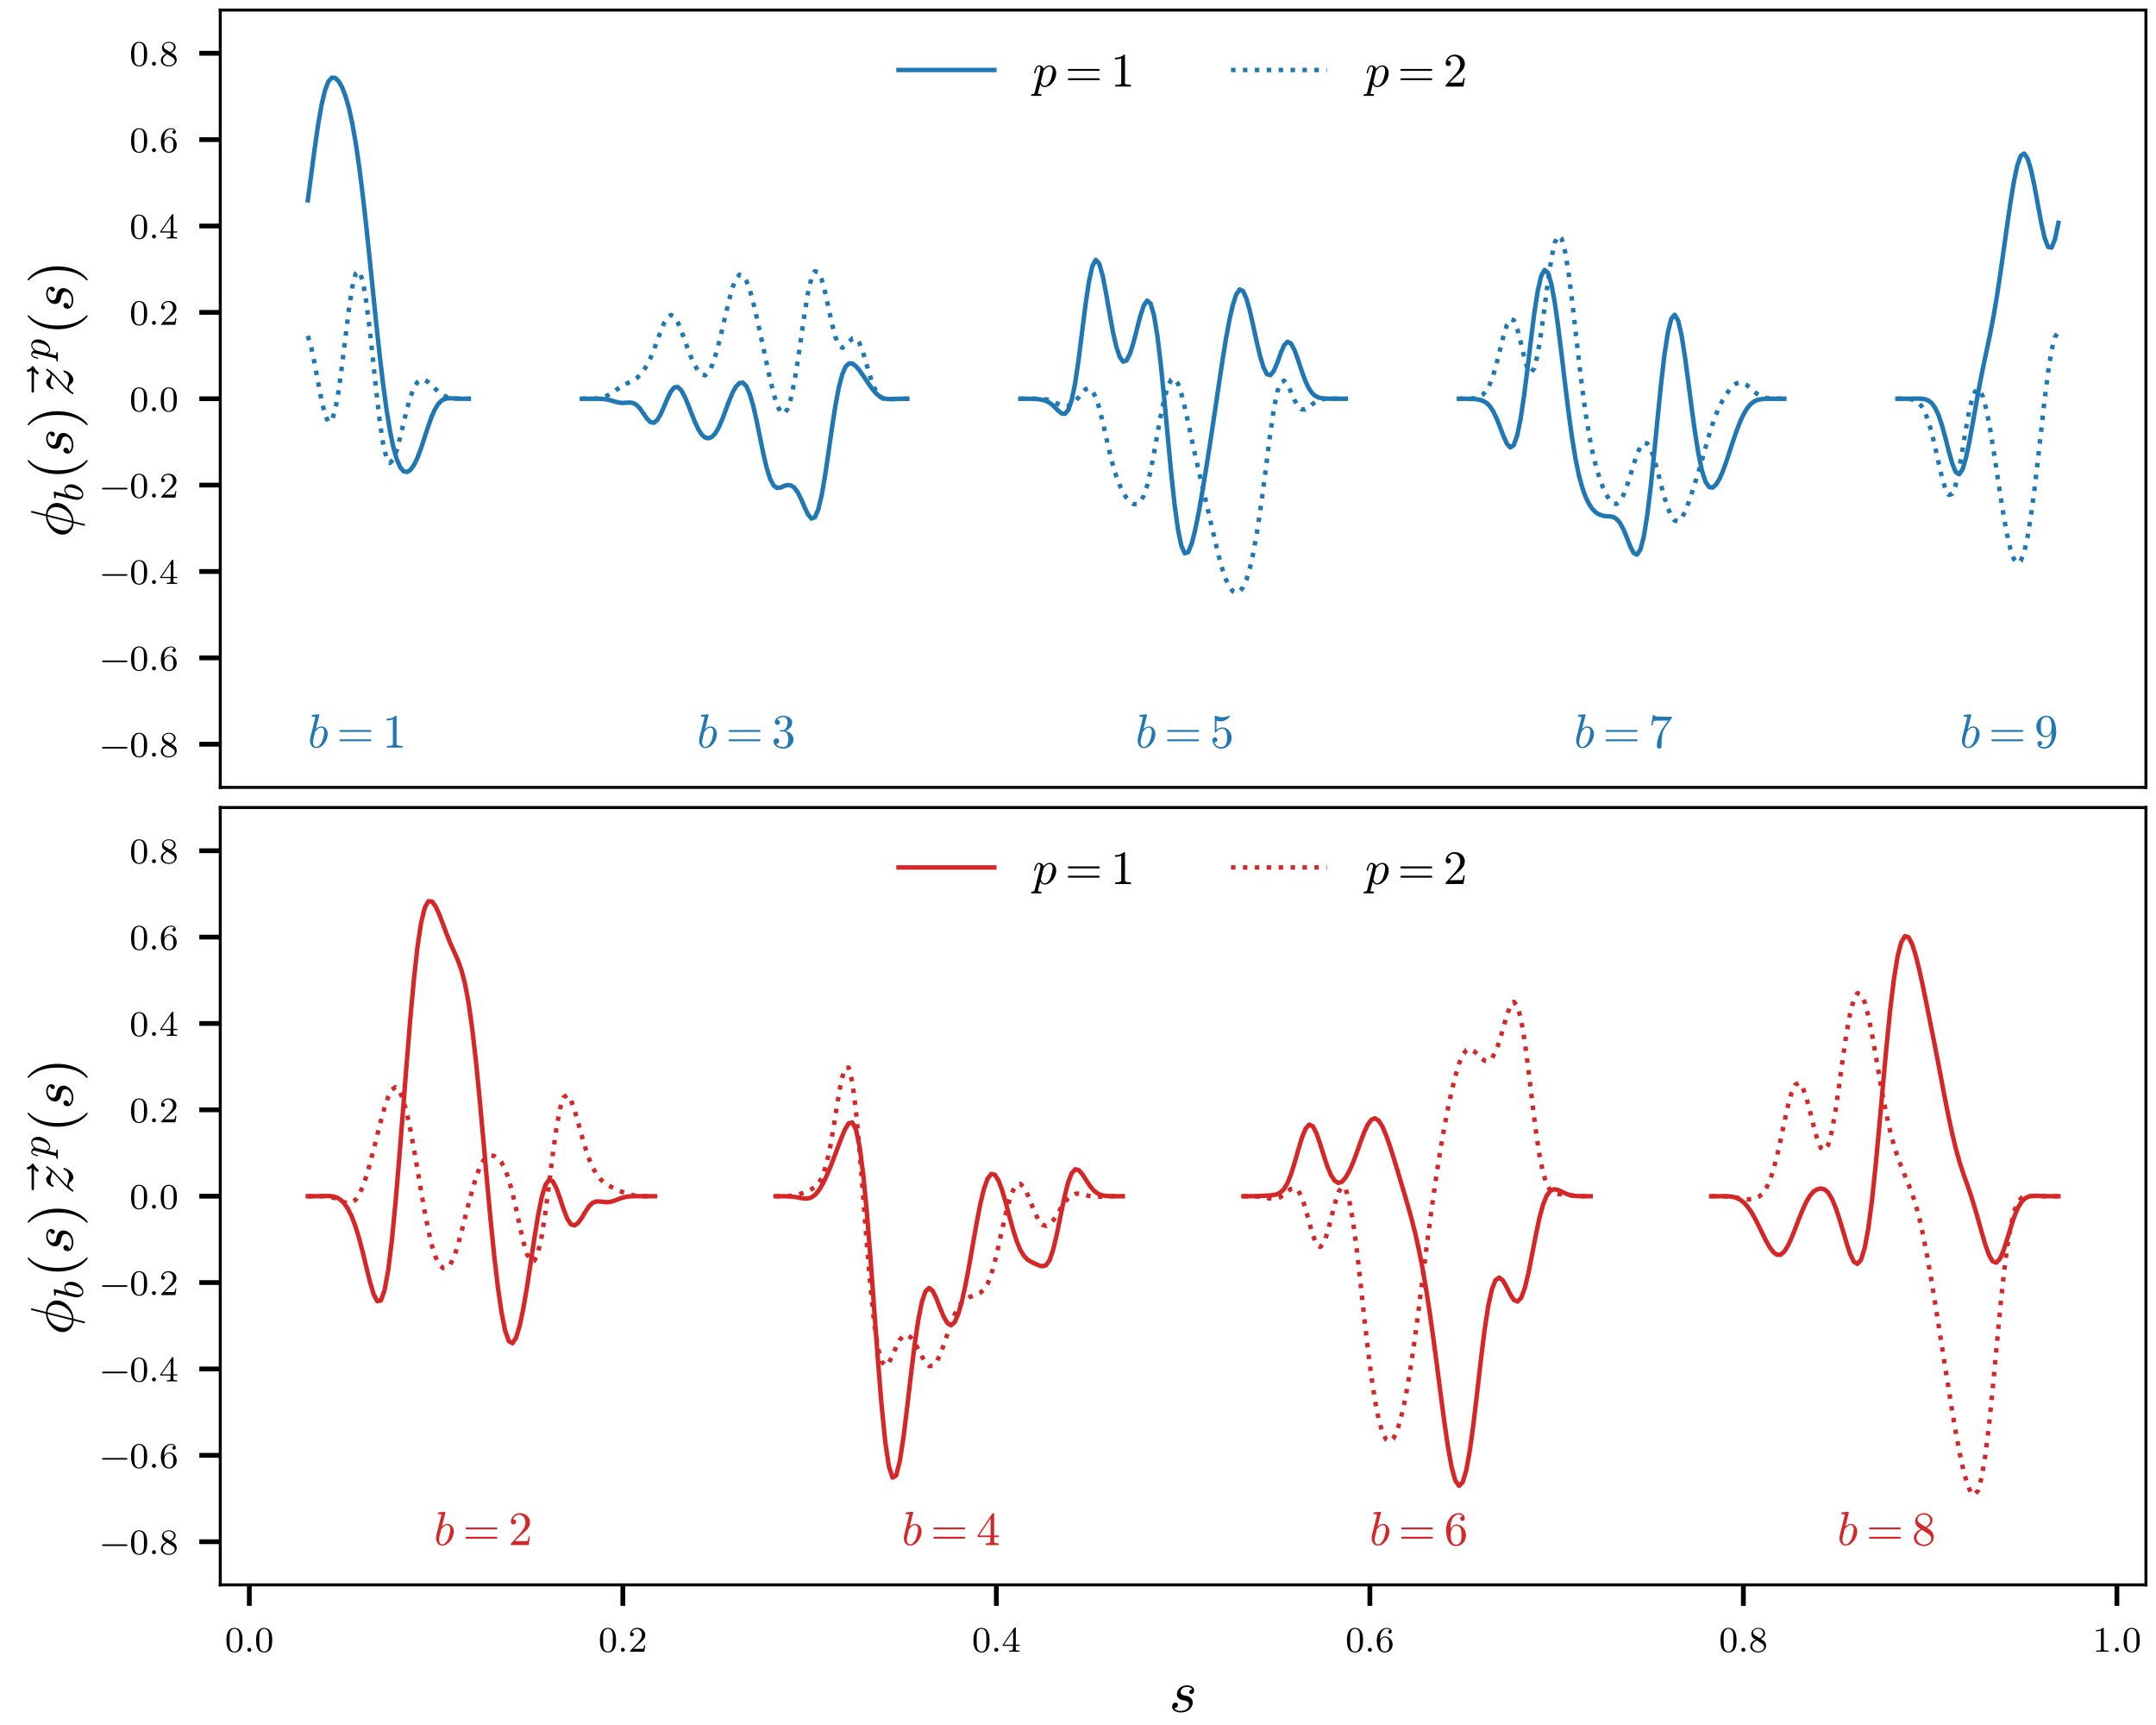 <?xml version="1.0" encoding="utf-8" standalone="no"?>
<!DOCTYPE svg PUBLIC "-//W3C//DTD SVG 1.1//EN"
  "http://www.w3.org/Graphics/SVG/1.1/DTD/svg11.dtd">
<!-- Created with matplotlib (https://matplotlib.org/) -->
<svg height="288pt" version="1.1" viewBox="0 0 360 288" width="360pt" xmlns="http://www.w3.org/2000/svg" xmlns:xlink="http://www.w3.org/1999/xlink">
 <defs>
  <style type="text/css">
*{stroke-linecap:butt;stroke-linejoin:round;}
  </style>
 </defs>
 <g id="figure_1">
  <g id="patch_1">
   <path d="M 0 288 
L 360 288 
L 360 0 
L 0 0 
z
" style="fill:#ffffff;"/>
  </g>
  <g id="axes_1">
   <g id="patch_2">
    <path d="M 36.78 131.464 
L 358.32 131.464 
L 358.32 1.68 
L 36.78 1.68 
z
" style="fill:#ffffff;"/>
   </g>
   <g id="matplotlib.axis_1"/>
   <g id="matplotlib.axis_2">
    <g id="ytick_1">
     <g id="line2d_1">
      <defs>
       <path d="M 0 0 
L -3.5 0 
" id="m56e11fbdec" style="stroke:#000000;stroke-width:0.8;"/>
      </defs>
      <g>
       <use style="stroke:#000000;stroke-width:0.8;" x="36.78" xlink:href="#m56e11fbdec" y="124.254"/>
      </g>
     </g>
     <g id="text_1">
      <!-- −0.8 -->
      <defs>
       <path d="M 76.594 25 
C 76.594 27.297 74.203 27.297 72.703 27.297 
L 9.797 27.297 
C 8.297 27.297 5.906 27.297 5.906 25 
C 5.906 22.703 7.906 22.703 9.406 22.703 
L 73.094 22.703 
C 74.594 22.703 76.594 22.703 76.594 25 
z
" id="LMRoman8-Regular-8722"/>
       <path d="M 48.906 31.906 
C 48.906 42.594 47.797 49.094 44.5 55.5 
C 40.094 64.297 32 66.5 26.5 66.5 
C 13.906 66.5 9.297 57.094 7.906 54.297 
C 4.297 47 4.094 37.094 4.094 31.906 
C 4.094 25.297 4.406 15.203 9.203 7.203 
C 13.797 -0.203 21.203 -2.094 26.5 -2.094 
C 31.297 -2.094 39.906 -0.594 44.906 9.297 
C 48.594 16.5 48.906 25.406 48.906 31.906 
z
M 40 33.094 
C 40 27.203 40 18.203 38.797 12.594 
C 36.703 2.094 29.797 0.703 26.5 0.703 
C 23.094 0.703 16.203 2.297 14.094 12.797 
C 13 18.5 13 27.906 13 33.094 
C 13 40 13 47 14.094 52.5 
C 16.203 62.703 24 63.703 26.5 63.703 
C 29.906 63.703 36.797 62 38.797 52.906 
C 40 47.406 40 39.906 40 33.094 
z
" id="LMRoman8-Regular-48"/>
       <path d="M 20.297 5.5 
C 20.297 8.906 17.594 11.094 14.797 11.094 
C 11.406 11.094 9.203 8.406 9.203 5.594 
C 9.203 2.203 11.906 0 14.703 0 
C 18.094 0 20.297 2.703 20.297 5.5 
z
" id="LMRoman8-Regular-46"/>
       <path d="M 48.594 16.797 
C 48.594 23.094 45.203 27.297 43.594 29 
C 41.906 30.594 41.797 30.703 33.203 36.094 
C 38.797 38.797 45.594 43.797 45.594 51.594 
C 45.594 61.094 35.906 66.5 26.594 66.5 
C 16 66.5 7.406 59.203 7.406 49.797 
C 7.406 46.094 8.703 42.703 11.203 39.797 
C 12.906 37.703 13.297 37.5 19.5 33.594 
C 7.094 28.094 4.406 20.797 4.406 15.203 
C 4.406 4.203 15.5 -2.094 26.406 -2.094 
C 38.703 -2.094 48.594 6.203 48.594 16.797 
z
M 40.594 51.594 
C 40.594 45.797 36.094 40.906 30.203 38 
L 17.703 45.5 
C 14.797 47.203 12.406 50.094 12.406 53.594 
C 12.406 59.906 19.297 63.906 26.406 63.906 
C 34.203 63.906 40.594 58.594 40.594 51.594 
z
M 42.906 13.406 
C 42.906 5.703 34.797 0.906 26.594 0.906 
C 17.703 0.906 10.094 7 10.094 15.203 
C 10.094 22.703 15.703 28.594 22.594 31.797 
L 36.094 23.5 
C 37.703 22.594 42.906 19.406 42.906 13.406 
z
" id="LMRoman8-Regular-56"/>
      </defs>
      <g transform="translate(16.683 126.336)scale(0.06 -0.06)">
       <use xlink:href="#LMRoman8-Regular-8722"/>
       <use x="82.6" xlink:href="#LMRoman8-Regular-48"/>
       <use x="135.7" xlink:href="#LMRoman8-Regular-46"/>
       <use x="165.2" xlink:href="#LMRoman8-Regular-56"/>
      </g>
     </g>
    </g>
    <g id="ytick_2">
     <g id="line2d_2">
      <g>
       <use style="stroke:#000000;stroke-width:0.8;" x="36.78" xlink:href="#m56e11fbdec" y="109.833"/>
      </g>
     </g>
     <g id="text_2">
      <!-- −0.6 -->
      <defs>
       <path d="M 48.594 20.297 
C 48.594 33.406 38.703 42.594 27.594 42.594 
C 20.406 42.594 16.094 38 13.797 33.094 
C 13.797 41.406 14.5 48.703 18.094 54.797 
C 21.094 59.797 26.203 63.906 32.5 63.906 
C 34.5 63.906 39.094 63.594 41.406 60.094 
C 36.906 59.906 36.5 56.5 36.5 55.406 
C 36.5 52.406 38.797 50.703 41.203 50.703 
C 43 50.703 45.906 51.797 45.906 55.594 
C 45.906 61.594 41.406 66.5 32.406 66.5 
C 18.5 66.5 4.406 53.297 4.406 31.703 
C 4.406 4.594 17 -2.094 26.703 -2.094 
C 31.5 -2.094 36.703 -0.797 41.203 3.5 
C 45.203 7.406 48.594 11.594 48.594 20.297 
z
M 39.203 20.406 
C 39.203 15.297 39.203 10.906 37.203 7.297 
C 34.594 2.703 31.094 0.906 26.703 0.906 
C 21.406 0.906 18.094 4.594 16.594 7.406 
C 14.297 11.906 14.094 18.703 14.094 22.5 
C 14.094 32.406 19.5 39.797 27.203 39.797 
C 32.203 39.797 35.203 37.203 37.094 33.703 
C 39.203 30 39.203 25.5 39.203 20.406 
z
" id="LMRoman8-Regular-54"/>
      </defs>
      <g transform="translate(16.683 111.915)scale(0.06 -0.06)">
       <use xlink:href="#LMRoman8-Regular-8722"/>
       <use x="82.6" xlink:href="#LMRoman8-Regular-48"/>
       <use x="135.7" xlink:href="#LMRoman8-Regular-46"/>
       <use x="165.2" xlink:href="#LMRoman8-Regular-54"/>
      </g>
     </g>
    </g>
    <g id="ytick_3">
     <g id="line2d_3">
      <g>
       <use style="stroke:#000000;stroke-width:0.8;" x="36.78" xlink:href="#m56e11fbdec" y="95.413"/>
      </g>
     </g>
     <g id="text_3">
      <!-- −0.4 -->
      <defs>
       <path d="M 50 16.406 
L 50 19.703 
L 39.406 19.703 
L 39.406 64.703 
C 39.406 66.703 39.406 67.5 37.297 67.5 
C 36 67.5 35.906 67.406 34.906 66 
L 3 19.703 
L 3 16.406 
L 31.203 16.406 
L 31.203 8.094 
C 31.203 4.406 30.906 3.297 23.203 3.297 
L 20.906 3.297 
L 20.906 0 
L 35.297 0.297 
L 49.703 0 
L 49.703 3.297 
L 47.406 3.297 
C 39.703 3.297 39.406 4.406 39.406 8.094 
L 39.406 16.406 
z
M 31.906 19.703 
L 6.5 19.703 
L 31.906 56.594 
z
" id="LMRoman8-Regular-52"/>
      </defs>
      <g transform="translate(16.683 97.495)scale(0.06 -0.06)">
       <use xlink:href="#LMRoman8-Regular-8722"/>
       <use x="82.6" xlink:href="#LMRoman8-Regular-48"/>
       <use x="135.7" xlink:href="#LMRoman8-Regular-46"/>
       <use x="165.2" xlink:href="#LMRoman8-Regular-52"/>
      </g>
     </g>
    </g>
    <g id="ytick_4">
     <g id="line2d_4">
      <g>
       <use style="stroke:#000000;stroke-width:0.8;" x="36.78" xlink:href="#m56e11fbdec" y="80.992"/>
      </g>
     </g>
     <g id="text_4">
      <!-- −0.2 -->
      <defs>
       <path d="M 47.703 17.906 
L 44.594 17.906 
C 44.297 15.906 43.5 10.906 42.297 9 
C 41.703 8.203 34.094 8.203 32.5 8.203 
L 14.703 8.203 
L 28.203 20.406 
C 29.797 21.906 34 25.203 35.594 26.594 
C 41.797 32.297 47.703 37.797 47.703 46.906 
C 47.703 58.797 37.703 66.5 25.203 66.5 
C 13.203 66.5 5.297 57.406 5.297 48.5 
C 5.297 43.594 9.203 42.906 10.594 42.906 
C 12.703 42.906 15.797 44.406 15.797 48.203 
C 15.797 53.406 10.797 53.406 9.594 53.406 
C 12.5 60.703 19.203 63.203 24.094 63.203 
C 33.406 63.203 38.203 55.297 38.203 46.906 
C 38.203 36.5 30.906 28.906 19.094 16.797 
L 6.5 3.797 
C 5.297 2.703 5.297 2.5 5.297 0 
L 44.797 0 
z
" id="LMRoman8-Regular-50"/>
      </defs>
      <g transform="translate(16.683 83.074)scale(0.06 -0.06)">
       <use xlink:href="#LMRoman8-Regular-8722"/>
       <use x="82.6" xlink:href="#LMRoman8-Regular-48"/>
       <use x="135.7" xlink:href="#LMRoman8-Regular-46"/>
       <use x="165.2" xlink:href="#LMRoman8-Regular-50"/>
      </g>
     </g>
    </g>
    <g id="ytick_5">
     <g id="line2d_5">
      <g>
       <use style="stroke:#000000;stroke-width:0.8;" x="36.78" xlink:href="#m56e11fbdec" y="66.572"/>
      </g>
     </g>
     <g id="text_5">
      <!-- 0.0 -->
      <g transform="translate(21.639 68.654)scale(0.06 -0.06)">
       <use xlink:href="#LMRoman8-Regular-48"/>
       <use x="53.1" xlink:href="#LMRoman8-Regular-46"/>
       <use x="82.6" xlink:href="#LMRoman8-Regular-48"/>
      </g>
     </g>
    </g>
    <g id="ytick_6">
     <g id="line2d_6">
      <g>
       <use style="stroke:#000000;stroke-width:0.8;" x="36.78" xlink:href="#m56e11fbdec" y="52.151"/>
      </g>
     </g>
     <g id="text_6">
      <!-- 0.2 -->
      <g transform="translate(21.639 54.234)scale(0.06 -0.06)">
       <use xlink:href="#LMRoman8-Regular-48"/>
       <use x="53.1" xlink:href="#LMRoman8-Regular-46"/>
       <use x="82.6" xlink:href="#LMRoman8-Regular-50"/>
      </g>
     </g>
    </g>
    <g id="ytick_7">
     <g id="line2d_7">
      <g>
       <use style="stroke:#000000;stroke-width:0.8;" x="36.78" xlink:href="#m56e11fbdec" y="37.731"/>
      </g>
     </g>
     <g id="text_7">
      <!-- 0.4 -->
      <g transform="translate(21.639 39.813)scale(0.06 -0.06)">
       <use xlink:href="#LMRoman8-Regular-48"/>
       <use x="53.1" xlink:href="#LMRoman8-Regular-46"/>
       <use x="82.6" xlink:href="#LMRoman8-Regular-52"/>
      </g>
     </g>
    </g>
    <g id="ytick_8">
     <g id="line2d_8">
      <g>
       <use style="stroke:#000000;stroke-width:0.8;" x="36.78" xlink:href="#m56e11fbdec" y="23.311"/>
      </g>
     </g>
     <g id="text_8">
      <!-- 0.6 -->
      <g transform="translate(21.639 25.393)scale(0.06 -0.06)">
       <use xlink:href="#LMRoman8-Regular-48"/>
       <use x="53.1" xlink:href="#LMRoman8-Regular-46"/>
       <use x="82.6" xlink:href="#LMRoman8-Regular-54"/>
      </g>
     </g>
    </g>
    <g id="ytick_9">
     <g id="line2d_9">
      <g>
       <use style="stroke:#000000;stroke-width:0.8;" x="36.78" xlink:href="#m56e11fbdec" y="8.89"/>
      </g>
     </g>
     <g id="text_9">
      <!-- 0.8 -->
      <g transform="translate(21.639 10.972)scale(0.06 -0.06)">
       <use xlink:href="#LMRoman8-Regular-48"/>
       <use x="53.1" xlink:href="#LMRoman8-Regular-46"/>
       <use x="82.6" xlink:href="#LMRoman8-Regular-56"/>
      </g>
     </g>
    </g>
    <g id="text_10">
     <!-- $\phi_{b}(s)\,\vec{z}^{\,p}(s)$ -->
     <defs>
      <path d="M 19.391 -19.484 
L 23.875 -1.422 
Q 18.797 -1.422 14.406 0.953 
Q 10.016 3.328 7.344 7.562 
Q 4.688 11.812 4.688 16.797 
Q 4.688 22.219 7.375 27.141 
Q 10.062 32.078 14.719 36.109 
Q 19.391 40.141 24.75 42.312 
Q 30.125 44.484 35.406 44.484 
L 41.406 68.797 
Q 41.609 69.391 42.188 69.391 
L 43.406 69.391 
Q 43.797 69.391 44.031 69.047 
Q 44.281 68.703 44.281 68.406 
L 38.281 44.484 
Q 42.047 44.484 45.562 43.109 
Q 49.078 41.75 51.781 39.281 
Q 54.5 36.812 56 33.469 
Q 57.516 30.125 57.516 26.312 
Q 57.516 20.906 54.828 15.969 
Q 52.156 11.031 47.609 7.078 
Q 43.062 3.125 37.469 0.844 
Q 31.891 -1.422 26.812 -1.422 
L 22.219 -19.922 
Q 22.016 -20.516 21.391 -20.516 
L 20.219 -20.516 
Q 19.828 -20.516 19.609 -20.141 
Q 19.391 -19.781 19.391 -19.484 
z
M 24.516 1.219 
L 34.719 41.891 
Q 32.172 41.891 29.391 40.859 
Q 26.609 39.844 24.141 38.281 
Q 21.688 36.719 19.672 34.719 
Q 17.234 32.281 15.375 28.953 
Q 13.531 25.641 12.578 21.953 
Q 11.625 18.266 11.625 14.703 
Q 11.625 10.938 13.234 7.859 
Q 14.844 4.781 17.766 3 
Q 20.703 1.219 24.516 1.219 
z
M 27.484 1.219 
Q 31.25 1.219 35.5 3.359 
Q 39.75 5.516 42.484 8.406 
Q 46.234 12.109 48.406 17.5 
Q 50.594 22.906 50.594 28.422 
Q 50.594 32.125 48.969 35.219 
Q 47.359 38.328 44.422 40.109 
Q 41.5 41.891 37.703 41.891 
z
" id="Cmmi10-193"/>
      <path d="M 17.281 -1.125 
Q 11.234 -1.125 7.859 3.609 
Q 4.5 8.344 4.5 14.703 
Q 4.5 15.625 4.953 18.328 
Q 5.422 21.047 5.422 21.688 
L 15.094 60.5 
Q 15.484 62.203 15.578 63.188 
Q 15.578 64.797 9.078 64.797 
Q 8.109 64.797 8.109 66.109 
Q 8.156 66.359 8.328 66.984 
Q 8.5 67.625 8.766 67.969 
Q 9.031 68.312 9.516 68.312 
L 23 69.391 
Q 24.219 69.391 24.219 68.109 
L 16.797 38.625 
Q 22.469 44.188 28.219 44.188 
Q 32.469 44.188 35.516 41.938 
Q 38.578 39.703 40.094 36.031 
Q 41.609 32.375 41.609 28.219 
Q 41.609 23.391 39.719 18.234 
Q 37.844 13.094 34.516 8.672 
Q 31.203 4.25 26.75 1.562 
Q 22.312 -1.125 17.281 -1.125 
z
M 17.484 1.516 
Q 20.906 1.516 23.875 4.375 
Q 26.859 7.234 28.719 10.797 
Q 30.719 14.797 32.453 21.656 
Q 34.188 28.516 34.188 32.625 
Q 34.188 36.188 32.688 38.891 
Q 31.203 41.609 27.984 41.609 
Q 24.359 41.609 21.062 38.938 
Q 17.781 36.281 15.281 32.625 
L 12.5 21.297 
Q 10.891 14.984 10.797 11.188 
Q 10.797 7.422 12.422 4.469 
Q 14.062 1.516 17.484 1.516 
z
" id="Cmmi10-98"/>
      <path d="M 31 -24.812 
Q 25.438 -20.406 21.406 -14.719 
Q 17.391 -9.031 14.812 -2.578 
Q 12.25 3.859 10.984 10.891 
Q 9.719 17.922 9.719 25 
Q 9.719 32.172 10.984 39.203 
Q 12.25 46.234 14.859 52.734 
Q 17.484 59.234 21.531 64.891 
Q 25.594 70.562 31 74.812 
Q 31 75 31.5 75 
L 32.422 75 
Q 32.719 75 32.953 74.734 
Q 33.203 74.469 33.203 74.125 
Q 33.203 73.688 33.016 73.484 
Q 28.125 68.703 24.875 63.234 
Q 21.625 57.766 19.641 51.578 
Q 17.672 45.406 16.797 38.781 
Q 15.922 32.172 15.922 25 
Q 15.922 -6.781 32.906 -23.297 
Q 33.203 -23.578 33.203 -24.125 
Q 33.203 -24.359 32.938 -24.672 
Q 32.672 -25 32.422 -25 
L 31.5 -25 
Q 31 -25 31 -24.812 
z
" id="Cmr10-40"/>
      <path d="M 8.688 6.109 
Q 11.375 1.516 19.484 1.516 
Q 23 1.516 26.172 2.703 
Q 29.344 3.906 31.422 6.297 
Q 33.5 8.688 33.5 12.109 
Q 33.5 14.703 31.641 16.359 
Q 29.781 18.016 27.094 18.609 
L 21.688 19.672 
Q 17.969 20.609 15.578 23.141 
Q 13.188 25.688 13.188 29.297 
Q 13.188 33.734 15.594 37.156 
Q 18.016 40.578 21.969 42.375 
Q 25.922 44.188 30.172 44.188 
Q 34.719 44.188 38.297 42.016 
Q 41.891 39.844 41.891 35.594 
Q 41.891 33.297 40.594 31.531 
Q 39.312 29.781 37.016 29.781 
Q 35.688 29.781 34.734 30.641 
Q 33.797 31.5 33.797 32.812 
Q 33.797 33.984 34.453 35.078 
Q 35.109 36.188 36.203 36.844 
Q 37.312 37.5 38.484 37.5 
Q 37.594 39.656 35.172 40.625 
Q 32.766 41.609 29.984 41.609 
Q 27.438 41.609 24.891 40.578 
Q 22.359 39.547 20.812 37.562 
Q 19.281 35.594 19.281 32.906 
Q 19.281 31.109 20.547 29.734 
Q 21.828 28.375 23.688 27.781 
L 29.5 26.609 
Q 32.281 26.031 34.594 24.531 
Q 36.922 23.047 38.25 20.766 
Q 39.594 18.5 39.594 15.578 
Q 39.594 11.859 37.516 8.25 
Q 35.453 4.641 32.422 2.484 
Q 27.094 -1.125 19.391 -1.125 
Q 14.062 -1.125 9.609 1.312 
Q 5.172 3.766 5.172 8.594 
Q 5.172 11.328 6.75 13.344 
Q 8.344 15.375 11.078 15.375 
Q 12.703 15.375 13.797 14.391 
Q 14.891 13.422 14.891 11.812 
Q 14.891 9.516 13.172 7.812 
Q 11.469 6.109 9.188 6.109 
z
" id="Cmmi10-115"/>
      <path d="M 6.5 -25 
Q 5.609 -25 5.609 -24.125 
Q 5.609 -23.688 5.812 -23.484 
Q 22.906 -6.781 22.906 25 
Q 22.906 56.781 6 73.297 
Q 5.609 73.531 5.609 74.125 
Q 5.609 74.469 5.875 74.734 
Q 6.156 75 6.5 75 
L 7.422 75 
Q 7.719 75 7.906 74.812 
Q 15.094 69.141 19.875 61.031 
Q 24.656 52.938 26.875 43.75 
Q 29.109 34.578 29.109 25 
Q 29.109 17.922 27.906 11.062 
Q 26.703 4.203 24.094 -2.453 
Q 21.484 -9.125 17.484 -14.766 
Q 13.484 -20.406 7.906 -24.812 
Q 7.719 -25 7.422 -25 
z
" id="Cmr10-41"/>
      <path d="M 20.016 59.516 
Q 19.234 59.516 18.719 60.094 
Q 18.219 60.688 18.219 61.531 
Q 18.219 62.25 18.719 62.859 
Q 19.234 63.484 20.016 63.484 
L 55.422 63.484 
Q 52.781 67.047 52.781 69.391 
Q 52.781 70.266 53.391 70.828 
Q 54 71.391 54.781 71.391 
Q 56.453 71.391 56.781 69.828 
Q 57.766 65.531 61.531 63.188 
Q 62.5 62.547 62.5 61.531 
Q 62.5 60.297 61.531 59.812 
Q 55.859 56.984 52.391 52.297 
Q 52 51.609 50.875 51.609 
Q 50.141 51.609 49.5 52.188 
Q 48.875 52.781 48.875 53.609 
Q 48.875 55.422 53.719 59.516 
z
" id="Cmmi10-126"/>
      <path d="M 4.891 -1.125 
Q 4.109 -1.125 4.109 -0.203 
Q 4.109 0.297 4.297 0.484 
Q 6.984 5.125 10.766 9.344 
Q 14.547 13.578 19.359 17.891 
Q 24.172 22.219 29.031 26.562 
Q 33.891 30.906 36.922 34.281 
L 36.531 34.281 
Q 34.328 34.281 30.078 35.688 
Q 25.828 37.109 23.391 37.109 
Q 20.75 37.109 18.25 35.953 
Q 15.766 34.812 15.094 32.422 
Q 14.938 31.688 14.312 31.688 
L 13.094 31.688 
Q 12.312 31.688 12.312 32.719 
L 12.312 33.016 
Q 13.094 35.938 14.875 38.469 
Q 16.656 41.016 19.266 42.594 
Q 21.875 44.188 24.703 44.188 
Q 26.703 44.188 28.016 43.281 
Q 29.344 42.391 31.094 40.484 
Q 32.859 38.578 33.953 37.75 
Q 35.062 36.922 36.719 36.922 
Q 38.922 36.922 40.656 38.922 
Q 42.391 40.922 44.094 43.891 
Q 44.391 44.188 44.828 44.188 
L 46 44.188 
Q 46.344 44.188 46.562 43.938 
Q 46.781 43.703 46.781 43.312 
Q 46.781 42.969 46.578 42.672 
Q 43.891 38.031 40.297 34 
Q 36.719 29.984 30.922 24.781 
Q 25.141 19.578 21.156 15.984 
Q 17.188 12.406 13.719 8.594 
Q 14.5 8.797 15.828 8.797 
Q 18.266 8.797 22.484 7.391 
Q 26.703 6 29 6 
Q 31.5 6 34.031 7.078 
Q 36.578 8.156 38.422 10.109 
Q 40.281 12.062 40.922 14.594 
Q 41.156 15.281 41.703 15.281 
L 42.922 15.281 
Q 43.312 15.281 43.547 14.969 
Q 43.797 14.656 43.797 14.312 
Q 43.797 14.203 43.703 14.016 
Q 42.781 10.203 40.484 6.766 
Q 38.188 3.328 34.844 1.094 
Q 31.5 -1.125 27.688 -1.125 
Q 25.781 -1.125 24.453 -0.234 
Q 23.141 0.641 21.359 2.562 
Q 19.578 4.5 18.453 5.344 
Q 17.328 6.203 15.719 6.203 
Q 10.75 6.203 6.781 -0.781 
Q 6.453 -1.125 6.109 -1.125 
z
" id="Cmmi10-122"/>
      <path d="M -2.484 -19.391 
Q -3.422 -19.391 -3.422 -18.109 
Q -3.078 -15.922 -2.094 -15.922 
Q 1.031 -15.922 2.266 -15.359 
Q 3.516 -14.797 4.203 -12.5 
L 15.484 32.516 
Q 16.219 34.375 16.219 37.312 
Q 16.219 41.609 13.281 41.609 
Q 10.156 41.609 8.641 37.859 
Q 7.125 34.125 5.719 28.422 
Q 5.719 27.781 4.891 27.781 
L 3.719 27.781 
Q 3.469 27.781 3.172 28.141 
Q 2.875 28.516 2.875 28.812 
Q 3.953 33.156 4.953 36.172 
Q 5.953 39.203 8.078 41.688 
Q 10.203 44.188 13.375 44.188 
Q 16.797 44.188 19.375 42.25 
Q 21.969 40.328 22.703 37.016 
Q 25.438 40.188 28.75 42.188 
Q 32.078 44.188 35.594 44.188 
Q 39.797 44.188 42.891 41.938 
Q 46 39.703 47.562 36.062 
Q 49.125 32.422 49.125 28.219 
Q 49.125 21.781 45.828 14.891 
Q 42.531 8.016 36.891 3.438 
Q 31.25 -1.125 24.812 -1.125 
Q 21.875 -1.125 19.5 0.531 
Q 17.141 2.203 15.828 4.891 
L 11.281 -12.891 
Q 11.031 -14.359 10.984 -14.594 
Q 10.984 -15.922 17.578 -15.922 
Q 18.609 -15.922 18.609 -17.188 
Q 18.266 -18.5 18.047 -18.938 
Q 17.828 -19.391 16.891 -19.391 
z
M 24.906 1.516 
Q 28.375 1.516 31.344 4.375 
Q 34.328 7.234 36.188 10.797 
Q 37.547 13.484 38.734 17.359 
Q 39.938 21.234 40.812 25.625 
Q 41.703 30.031 41.703 32.625 
Q 41.703 34.906 41.094 36.906 
Q 40.484 38.922 39.094 40.266 
Q 37.703 41.609 35.406 41.609 
Q 31.734 41.609 28.484 38.984 
Q 25.25 36.375 22.609 32.516 
L 22.609 32.172 
L 17.094 10.109 
Q 17.781 6.547 19.734 4.031 
Q 21.688 1.516 24.906 1.516 
z
" id="Cmmi10-112"/>
     </defs>
     <g transform="translate(12.183 89.722)rotate(-90)scale(0.1 -0.1)">
      <use transform="translate(0 0.531)" xlink:href="#Cmmi10-193"/>
      <use transform="translate(59.521 -16.475)scale(0.7)" xlink:href="#Cmmi10-98"/>
      <use transform="translate(95.943 0.531)" xlink:href="#Cmr10-40"/>
      <use transform="translate(134.761 0.531)" xlink:href="#Cmmi10-115"/>
      <use transform="translate(181.538 0.531)" xlink:href="#Cmr10-41"/>
      <use transform="translate(223.392 5.609)" xlink:href="#Cmmi10-126"/>
      <use transform="translate(234.989 0.531)" xlink:href="#Cmmi10-122"/>
      <use transform="translate(296.181 38.795)scale(0.7)" xlink:href="#Cmmi10-112"/>
      <use transform="translate(337.763 0.531)" xlink:href="#Cmr10-40"/>
      <use transform="translate(376.581 0.531)" xlink:href="#Cmmi10-115"/>
      <use transform="translate(423.359 0.531)" xlink:href="#Cmr10-41"/>
     </g>
    </g>
   </g>
   <g id="line2d_10">
    <path clip-path="url(#p14defd034f)" d="M 51.395 33.442 
L 51.967 29.154 
L 52.54 24.82 
L 53.112 20.851 
L 53.684 17.561 
L 54.256 15.137 
L 54.828 13.625 
L 55.4 12.97 
L 55.972 13.004 
L 56.544 13.557 
L 57.116 14.559 
L 57.688 16.034 
L 58.26 18.041 
L 58.832 20.643 
L 59.404 23.904 
L 59.976 27.843 
L 60.548 32.388 
L 61.12 37.449 
L 61.692 42.885 
L 62.264 48.53 
L 62.836 54.127 
L 63.408 59.414 
L 63.98 64.228 
L 64.552 68.454 
L 65.124 71.969 
L 65.696 74.72 
L 66.268 76.73 
L 66.84 78.039 
L 67.412 78.69 
L 67.984 78.791 
L 68.556 78.428 
L 69.128 77.635 
L 69.701 76.445 
L 70.273 74.929 
L 70.845 73.201 
L 71.417 71.429 
L 71.989 69.797 
L 72.561 68.458 
L 73.133 67.494 
L 73.705 66.898 
L 74.277 66.598 
L 74.849 66.496 
L 75.421 66.496 
L 75.993 66.527 
L 76.565 66.555 
L 77.137 66.568 
L 77.709 66.572 
L 78.281 66.572 
" style="fill:none;stroke:#1f77b4;stroke-linecap:square;stroke-width:0.75;"/>
   </g>
   <g id="line2d_11">
    <path clip-path="url(#p14defd034f)" d="M 316.819 66.572 
L 317.391 66.572 
L 317.963 66.571 
L 318.535 66.567 
L 319.107 66.56 
L 319.679 66.551 
L 320.251 66.547 
L 320.823 66.566 
L 321.395 66.647 
L 321.967 66.856 
L 322.539 67.29 
L 323.111 68.071 
L 323.683 69.291 
L 324.255 70.979 
L 324.827 73.062 
L 325.399 75.31 
L 325.972 77.353 
L 326.544 78.772 
L 327.116 79.184 
L 327.688 78.397 
L 328.26 76.499 
L 328.832 73.802 
L 329.404 70.646 
L 329.976 67.377 
L 330.548 64.246 
L 331.12 61.362 
L 331.692 58.669 
L 332.264 55.96 
L 332.836 52.994 
L 333.408 49.644 
L 333.98 45.897 
L 334.552 41.874 
L 335.124 37.764 
L 335.696 33.81 
L 336.268 30.332 
L 336.84 27.645 
L 337.412 26.024 
L 337.984 25.628 
L 338.556 26.458 
L 339.128 28.344 
L 339.7 31.022 
L 340.272 34.143 
L 340.844 37.225 
L 341.416 39.748 
L 341.988 41.238 
L 342.56 41.339 
L 343.133 39.945 
L 343.705 37.202 
" style="fill:none;stroke:#1f77b4;stroke-linecap:square;stroke-width:0.75;"/>
   </g>
   <g id="line2d_12">
    <path clip-path="url(#p14defd034f)" d="M 97.158 66.572 
L 97.73 66.572 
L 98.302 66.572 
L 98.874 66.57 
L 99.446 66.569 
L 100.018 66.574 
L 100.59 66.599 
L 101.162 66.663 
L 101.734 66.779 
L 102.306 66.936 
L 102.878 67.105 
L 103.45 67.235 
L 104.023 67.279 
L 104.595 67.237 
L 105.167 67.201 
L 105.739 67.298 
L 106.311 67.63 
L 106.883 68.229 
L 107.455 69.049 
L 108.027 69.882 
L 108.599 70.461 
L 109.171 70.581 
L 109.743 70.132 
L 110.315 69.156 
L 110.887 67.866 
L 111.459 66.502 
L 112.031 65.351 
L 112.603 64.676 
L 113.175 64.611 
L 113.747 65.15 
L 114.319 66.187 
L 114.891 67.535 
L 115.463 69.012 
L 116.035 70.444 
L 116.607 71.677 
L 117.179 72.568 
L 117.751 73.06 
L 118.323 73.169 
L 118.895 72.924 
L 119.467 72.308 
L 120.039 71.305 
L 120.612 69.969 
L 121.184 68.446 
L 121.756 66.909 
L 122.328 65.539 
L 122.9 64.523 
L 123.472 63.955 
L 124.044 63.892 
L 124.616 64.465 
L 125.188 65.752 
L 125.76 67.709 
L 126.332 70.214 
L 126.904 73.037 
L 127.476 75.818 
L 128.048 78.224 
L 128.62 80.006 
L 129.192 81.069 
L 129.764 81.461 
L 130.336 81.394 
L 130.908 81.146 
L 131.48 80.971 
L 132.052 81.036 
L 132.624 81.421 
L 133.196 82.181 
L 133.768 83.317 
L 134.34 84.665 
L 134.912 85.879 
L 135.484 86.57 
L 136.056 86.371 
L 136.628 85.071 
L 137.2 82.682 
L 137.773 79.375 
L 138.345 75.487 
L 138.917 71.454 
L 139.489 67.737 
L 140.061 64.697 
L 140.633 62.508 
L 141.205 61.204 
L 141.777 60.665 
L 142.349 60.709 
L 142.921 61.145 
L 143.493 61.819 
L 144.065 62.625 
L 144.637 63.474 
L 145.209 64.316 
L 145.781 65.094 
L 146.353 65.742 
L 146.925 66.209 
L 147.497 66.487 
L 148.069 66.608 
L 148.641 66.63 
L 149.213 66.611 
L 149.785 66.588 
L 150.357 66.576 
L 150.929 66.572 
L 151.501 66.572 
" style="fill:none;stroke:#1f77b4;stroke-linecap:square;stroke-width:0.75;"/>
   </g>
   <g id="line2d_13">
    <path clip-path="url(#p14defd034f)" d="M 170.378 66.572 
L 170.95 66.572 
L 171.522 66.573 
L 172.095 66.577 
L 172.667 66.592 
L 173.239 66.63 
L 173.811 66.707 
L 174.383 66.846 
L 174.955 67.081 
L 175.527 67.446 
L 176.099 67.955 
L 176.671 68.542 
L 177.243 69.017 
L 177.815 69.091 
L 178.387 68.434 
L 178.959 66.761 
L 179.531 63.925 
L 180.103 60.02 
L 180.675 55.477 
L 181.247 50.929 
L 181.819 47.061 
L 182.391 44.429 
L 182.963 43.386 
L 183.535 43.979 
L 184.107 45.979 
L 184.679 48.918 
L 185.251 52.216 
L 185.823 55.346 
L 186.395 57.886 
L 186.967 59.602 
L 187.539 60.378 
L 188.111 60.175 
L 188.683 59.057 
L 189.256 57.233 
L 189.828 55.008 
L 190.4 52.782 
L 190.972 51.02 
L 191.544 50.195 
L 192.116 50.672 
L 192.688 52.637 
L 193.26 56.1 
L 193.832 60.883 
L 194.404 66.618 
L 194.976 72.794 
L 195.548 78.831 
L 196.12 84.183 
L 196.692 88.381 
L 197.264 91.152 
L 197.836 92.38 
L 198.408 92.175 
L 198.98 90.795 
L 199.552 88.548 
L 200.124 85.708 
L 200.696 82.481 
L 201.268 79.016 
L 201.84 75.406 
L 202.412 71.674 
L 202.984 67.836 
L 203.556 63.947 
L 204.128 60.156 
L 204.7 56.61 
L 205.272 53.487 
L 205.844 50.956 
L 206.417 49.165 
L 206.989 48.329 
L 207.561 48.589 
L 208.133 49.869 
L 208.705 51.944 
L 209.277 54.475 
L 209.849 57.108 
L 210.421 59.511 
L 210.993 61.376 
L 211.565 62.472 
L 212.137 62.633 
L 212.709 61.92 
L 213.281 60.554 
L 213.853 58.938 
L 214.425 57.626 
L 214.997 57.056 
L 215.569 57.359 
L 216.141 58.426 
L 216.713 59.991 
L 217.285 61.72 
L 217.857 63.334 
L 218.429 64.628 
L 219.001 65.525 
L 219.573 66.067 
L 220.145 66.355 
L 220.717 66.487 
L 221.289 66.54 
L 221.861 66.56 
L 222.433 66.567 
L 223.005 66.57 
L 223.578 66.571 
L 224.15 66.572 
L 224.722 66.572 
" style="fill:none;stroke:#1f77b4;stroke-linecap:square;stroke-width:0.75;"/>
   </g>
   <g id="line2d_14">
    <path clip-path="url(#p14defd034f)" d="M 243.599 66.572 
L 244.171 66.572 
L 244.743 66.574 
L 245.315 66.583 
L 245.887 66.604 
L 246.459 66.649 
L 247.031 66.738 
L 247.603 66.914 
L 248.175 67.239 
L 248.747 67.795 
L 249.319 68.651 
L 249.891 69.831 
L 250.463 71.274 
L 251.035 72.79 
L 251.607 74.06 
L 252.179 74.701 
L 252.751 74.334 
L 253.323 72.752 
L 253.895 69.963 
L 254.467 66.166 
L 255.039 61.674 
L 255.611 56.887 
L 256.183 52.346 
L 256.755 48.621 
L 257.327 46.125 
L 257.9 45.073 
L 258.472 45.545 
L 259.044 47.436 
L 259.616 50.565 
L 260.188 54.641 
L 260.76 59.285 
L 261.332 64.11 
L 261.904 68.763 
L 262.476 72.941 
L 263.048 76.467 
L 263.62 79.274 
L 264.192 81.393 
L 264.764 82.981 
L 265.336 84.148 
L 265.908 84.995 
L 266.48 85.558 
L 267.052 85.907 
L 267.624 86.102 
L 268.196 86.187 
L 268.768 86.209 
L 269.34 86.308 
L 269.912 86.633 
L 270.484 87.283 
L 271.056 88.328 
L 271.628 89.713 
L 272.2 91.195 
L 272.772 92.313 
L 273.344 92.6 
L 273.916 91.737 
L 274.488 89.531 
L 275.061 85.957 
L 275.633 81.226 
L 276.205 75.717 
L 276.777 69.874 
L 277.349 64.195 
L 277.921 59.25 
L 278.493 55.501 
L 279.065 53.223 
L 279.637 52.555 
L 280.209 53.523 
L 280.781 55.987 
L 281.353 59.62 
L 281.925 63.918 
L 282.497 68.351 
L 283.069 72.482 
L 283.641 75.987 
L 284.213 78.668 
L 284.785 80.426 
L 285.357 81.287 
L 285.929 81.416 
L 286.501 80.957 
L 287.073 80.035 
L 287.645 78.747 
L 288.217 77.18 
L 288.789 75.454 
L 289.361 73.7 
L 289.933 72.033 
L 290.505 70.54 
L 291.077 69.278 
L 291.65 68.284 
L 292.222 67.564 
L 292.794 67.089 
L 293.366 66.809 
L 293.938 66.664 
L 294.51 66.6 
L 295.082 66.577 
L 295.654 66.572 
L 296.226 66.571 
L 296.798 66.572 
L 297.37 66.572 
L 297.942 66.572 
" style="fill:none;stroke:#1f77b4;stroke-linecap:square;stroke-width:0.75;"/>
   </g>
   <g id="line2d_15">
    <path clip-path="url(#p14defd034f)" d="M 51.395 56.083 
L 51.967 57.964 
L 52.54 60.682 
L 53.112 63.788 
L 53.684 66.807 
L 54.256 69.194 
L 54.828 70.451 
L 55.4 70.227 
L 55.972 68.45 
L 56.544 65.24 
L 57.116 60.992 
L 57.688 56.24 
L 58.26 51.646 
L 58.832 47.922 
L 59.404 45.662 
L 59.976 45.275 
L 60.548 46.837 
L 61.12 50.11 
L 61.692 54.66 
L 62.264 59.937 
L 62.836 65.365 
L 63.408 70.305 
L 63.98 74.157 
L 64.552 76.523 
L 65.124 77.28 
L 65.696 76.673 
L 66.268 75.084 
L 66.84 72.909 
L 67.412 70.501 
L 67.984 68.188 
L 68.556 66.21 
L 69.128 64.728 
L 69.701 63.806 
L 70.273 63.401 
L 70.845 63.42 
L 71.417 63.743 
L 71.989 64.242 
L 72.561 64.798 
L 73.133 65.332 
L 73.705 65.787 
L 74.277 66.129 
L 74.849 66.355 
L 75.421 66.482 
L 75.993 66.543 
L 76.565 66.565 
L 77.137 66.571 
L 77.709 66.572 
L 78.281 66.572 
" style="fill:none;stroke:#1f77b4;stroke-dasharray:0.75,1.238;stroke-dashoffset:0;stroke-width:0.75;"/>
   </g>
   <g id="line2d_16">
    <path clip-path="url(#p14defd034f)" d="M 316.819 66.572 
L 317.391 66.572 
L 317.963 66.576 
L 318.535 66.595 
L 319.107 66.66 
L 319.679 66.823 
L 320.251 67.16 
L 320.823 67.773 
L 321.395 68.771 
L 321.967 70.241 
L 322.539 72.208 
L 323.111 74.593 
L 323.683 77.192 
L 324.255 79.67 
L 324.827 81.617 
L 325.399 82.633 
L 325.972 82.448 
L 326.544 80.977 
L 327.116 78.393 
L 327.688 75.092 
L 328.26 71.591 
L 328.832 68.475 
L 329.404 66.201 
L 329.976 65.039 
L 330.548 65.085 
L 331.12 66.274 
L 331.692 68.46 
L 332.264 71.413 
L 332.836 74.894 
L 333.408 78.654 
L 333.98 82.461 
L 334.552 86.063 
L 335.124 89.202 
L 335.696 91.676 
L 336.268 93.324 
L 336.84 94.01 
L 337.412 93.644 
L 337.984 92.181 
L 338.556 89.636 
L 339.128 86.092 
L 339.7 81.741 
L 340.272 76.841 
L 340.844 71.704 
L 341.416 66.646 
L 341.988 62.096 
L 342.56 58.523 
L 343.133 56.256 
L 343.705 55.449 
" style="fill:none;stroke:#1f77b4;stroke-dasharray:0.75,1.238;stroke-dashoffset:0;stroke-width:0.75;"/>
   </g>
   <g id="line2d_17">
    <path clip-path="url(#p14defd034f)" d="M 97.158 66.572 
L 97.73 66.572 
L 98.302 66.572 
L 98.874 66.568 
L 99.446 66.549 
L 100.018 66.492 
L 100.59 66.369 
L 101.162 66.161 
L 101.734 65.864 
L 102.306 65.501 
L 102.878 65.105 
L 103.45 64.716 
L 104.023 64.367 
L 104.595 64.063 
L 105.167 63.79 
L 105.739 63.509 
L 106.311 63.132 
L 106.883 62.607 
L 107.455 61.885 
L 108.027 60.95 
L 108.599 59.81 
L 109.171 58.442 
L 109.743 56.895 
L 110.315 55.325 
L 110.887 53.944 
L 111.459 52.957 
L 112.031 52.581 
L 112.603 52.892 
L 113.175 53.828 
L 113.747 55.202 
L 114.319 56.776 
L 114.891 58.361 
L 115.463 59.812 
L 116.035 61.03 
L 116.607 61.952 
L 117.179 62.537 
L 117.751 62.658 
L 118.323 62.154 
L 118.895 61.014 
L 119.467 59.334 
L 120.039 57.237 
L 120.612 54.879 
L 121.184 52.416 
L 121.756 50.051 
L 122.328 47.993 
L 122.9 46.527 
L 123.472 45.859 
L 124.044 46.001 
L 124.616 46.862 
L 125.188 48.358 
L 125.76 50.429 
L 126.332 52.886 
L 126.904 55.496 
L 127.476 58.149 
L 128.048 60.831 
L 128.62 63.446 
L 129.192 65.805 
L 129.764 67.654 
L 130.336 68.792 
L 130.908 69.057 
L 131.48 68.32 
L 132.052 66.553 
L 132.624 63.838 
L 133.196 60.327 
L 133.768 56.361 
L 134.34 52.385 
L 134.912 48.936 
L 135.484 46.481 
L 136.056 45.296 
L 136.628 45.424 
L 137.2 46.669 
L 137.773 48.794 
L 138.345 51.406 
L 138.917 54.053 
L 139.489 56.246 
L 140.061 57.626 
L 140.633 58.063 
L 141.205 57.726 
L 141.777 57.05 
L 142.349 56.511 
L 142.921 56.504 
L 143.493 57.256 
L 144.065 58.724 
L 144.637 60.627 
L 145.209 62.593 
L 145.781 64.287 
L 146.353 65.514 
L 146.925 66.245 
L 147.497 66.581 
L 148.069 66.673 
L 148.641 66.656 
L 149.213 66.616 
L 149.785 66.587 
L 150.357 66.575 
L 150.929 66.572 
L 151.501 66.572 
" style="fill:none;stroke:#1f77b4;stroke-dasharray:0.75,1.238;stroke-dashoffset:0;stroke-width:0.75;"/>
   </g>
   <g id="line2d_18">
    <path clip-path="url(#p14defd034f)" d="M 170.378 66.572 
L 170.95 66.572 
L 171.522 66.572 
L 172.095 66.571 
L 172.667 66.569 
L 173.239 66.571 
L 173.811 66.588 
L 174.383 66.641 
L 174.955 66.749 
L 175.527 66.927 
L 176.099 67.168 
L 176.671 67.438 
L 177.243 67.68 
L 177.815 67.819 
L 178.387 67.774 
L 178.959 67.503 
L 179.531 67.013 
L 180.103 66.336 
L 180.675 65.585 
L 181.247 64.988 
L 181.819 64.821 
L 182.391 65.252 
L 182.963 66.335 
L 183.535 68.081 
L 184.107 70.354 
L 184.679 72.893 
L 185.251 75.395 
L 185.823 77.642 
L 186.395 79.519 
L 186.967 81.018 
L 187.539 82.206 
L 188.111 83.137 
L 188.683 83.786 
L 189.256 84.143 
L 189.828 84.192 
L 190.4 83.786 
L 190.972 82.768 
L 191.544 81.051 
L 192.116 78.654 
L 192.688 75.696 
L 193.26 72.464 
L 193.832 69.333 
L 194.404 66.62 
L 194.976 64.572 
L 195.548 63.408 
L 196.12 63.233 
L 196.692 64.057 
L 197.264 65.76 
L 197.836 68.046 
L 198.408 70.625 
L 198.98 73.282 
L 199.552 75.913 
L 200.124 78.462 
L 200.696 80.943 
L 201.268 83.353 
L 201.84 85.764 
L 202.412 88.23 
L 202.984 90.699 
L 203.556 93.041 
L 204.128 95.096 
L 204.7 96.74 
L 205.272 97.96 
L 205.844 98.714 
L 206.417 98.986 
L 206.989 98.766 
L 207.561 98.046 
L 208.133 96.764 
L 208.705 94.846 
L 209.277 92.269 
L 209.849 89.076 
L 210.421 85.339 
L 210.993 81.144 
L 211.565 76.62 
L 212.137 72.123 
L 212.709 68.218 
L 213.281 65.381 
L 213.853 63.848 
L 214.425 63.567 
L 214.997 64.24 
L 215.569 65.454 
L 216.141 66.757 
L 216.713 67.781 
L 217.285 68.33 
L 217.857 68.371 
L 218.429 68.053 
L 219.001 67.59 
L 219.573 67.154 
L 220.145 66.84 
L 220.717 66.662 
L 221.289 66.587 
L 221.861 66.568 
L 222.433 66.569 
L 223.005 66.571 
L 223.578 66.572 
L 224.15 66.572 
L 224.722 66.572 
" style="fill:none;stroke:#1f77b4;stroke-dasharray:0.75,1.238;stroke-dashoffset:0;stroke-width:0.75;"/>
   </g>
   <g id="line2d_19">
    <path clip-path="url(#p14defd034f)" d="M 243.599 66.572 
L 244.171 66.572 
L 244.743 66.569 
L 245.315 66.559 
L 245.887 66.524 
L 246.459 66.44 
L 247.031 66.256 
L 247.603 65.894 
L 248.175 65.248 
L 248.747 64.202 
L 249.319 62.676 
L 249.891 60.693 
L 250.463 58.41 
L 251.035 56.127 
L 251.607 54.26 
L 252.179 53.267 
L 252.751 53.444 
L 253.323 54.795 
L 253.895 57.009 
L 254.467 59.479 
L 255.039 61.442 
L 255.611 62.231 
L 256.183 61.483 
L 256.755 59.177 
L 257.327 55.625 
L 257.9 51.355 
L 258.472 46.985 
L 259.044 43.163 
L 259.616 40.493 
L 260.188 39.347 
L 260.76 39.868 
L 261.332 42.004 
L 261.904 45.509 
L 262.476 49.978 
L 263.048 54.98 
L 263.62 60.071 
L 264.192 64.825 
L 264.764 69.022 
L 265.336 72.567 
L 265.908 75.484 
L 266.48 77.836 
L 267.052 79.736 
L 267.624 81.295 
L 268.196 82.559 
L 268.768 83.49 
L 269.34 84.051 
L 269.912 84.135 
L 270.484 83.681 
L 271.056 82.681 
L 271.628 81.216 
L 272.2 79.451 
L 272.772 77.565 
L 273.344 75.854 
L 273.916 74.567 
L 274.488 73.914 
L 275.061 74.046 
L 275.633 74.962 
L 276.205 76.56 
L 276.777 78.656 
L 277.349 80.921 
L 277.921 83.052 
L 278.493 84.831 
L 279.065 86.137 
L 279.637 86.904 
L 280.209 87.054 
L 280.781 86.54 
L 281.353 85.454 
L 281.925 83.981 
L 282.497 82.301 
L 283.069 80.517 
L 283.641 78.665 
L 284.213 76.714 
L 284.785 74.694 
L 285.357 72.701 
L 285.929 70.884 
L 286.501 69.298 
L 287.073 67.955 
L 287.645 66.826 
L 288.217 65.87 
L 288.789 65.06 
L 289.361 64.424 
L 289.933 64.017 
L 290.505 63.858 
L 291.077 63.955 
L 291.65 64.28 
L 292.222 64.757 
L 292.794 65.28 
L 293.366 65.751 
L 293.938 66.112 
L 294.51 66.349 
L 295.082 66.481 
L 295.654 66.543 
L 296.226 66.565 
L 296.798 66.571 
L 297.37 66.572 
L 297.942 66.572 
" style="fill:none;stroke:#1f77b4;stroke-dasharray:0.75,1.238;stroke-dashoffset:0;stroke-width:0.75;"/>
   </g>
   <g id="patch_3">
    <path d="M 36.78 131.464 
L 36.78 1.68 
" style="fill:none;stroke:#000000;stroke-linecap:square;stroke-linejoin:miter;stroke-width:0.5;"/>
   </g>
   <g id="patch_4">
    <path d="M 358.32 131.464 
L 358.32 1.68 
" style="fill:none;stroke:#000000;stroke-linecap:square;stroke-linejoin:miter;stroke-width:0.5;"/>
   </g>
   <g id="patch_5">
    <path d="M 36.78 131.464 
L 358.32 131.464 
" style="fill:none;stroke:#000000;stroke-linecap:square;stroke-linejoin:miter;stroke-width:0.5;"/>
   </g>
   <g id="patch_6">
    <path d="M 36.78 1.68 
L 358.32 1.68 
" style="fill:none;stroke:#000000;stroke-linecap:square;stroke-linejoin:miter;stroke-width:0.5;"/>
   </g>
   <g id="text_11">
    <!-- $b=1$ -->
    <defs>
     <path d="M 7.516 13.281 
Q 6.688 13.281 6.141 13.906 
Q 5.609 14.547 5.609 15.281 
Q 5.609 16.109 6.141 16.688 
Q 6.688 17.281 7.516 17.281 
L 70.312 17.281 
Q 71.047 17.281 71.578 16.688 
Q 72.125 16.109 72.125 15.281 
Q 72.125 14.547 71.578 13.906 
Q 71.047 13.281 70.312 13.281 
z
M 7.516 32.719 
Q 6.688 32.719 6.141 33.297 
Q 5.609 33.891 5.609 34.719 
Q 5.609 35.453 6.141 36.078 
Q 6.688 36.719 7.516 36.719 
L 70.312 36.719 
Q 71.047 36.719 71.578 36.078 
Q 72.125 35.453 72.125 34.719 
Q 72.125 33.891 71.578 33.297 
Q 71.047 32.719 70.312 32.719 
z
" id="Cmr10-61"/>
     <path d="M 9.281 0 
L 9.281 3.516 
Q 21.781 3.516 21.781 6.688 
L 21.781 59.188 
Q 16.609 56.688 8.688 56.688 
L 8.688 60.203 
Q 20.953 60.203 27.203 66.609 
L 28.609 66.609 
Q 28.953 66.609 29.266 66.328 
Q 29.594 66.062 29.594 65.719 
L 29.594 6.688 
Q 29.594 3.516 42.094 3.516 
L 42.094 0 
z
" id="Cmr10-49"/>
    </defs>
    <g style="fill:#1f77b4;" transform="translate(51.395 124.864)scale(0.08 -0.08)">
     <use transform="translate(0 0.609)" xlink:href="#Cmmi10-98"/>
     <use transform="translate(60.479 0.609)" xlink:href="#Cmr10-61"/>
     <use transform="translate(155.723 0.609)" xlink:href="#Cmr10-49"/>
    </g>
   </g>
   <g id="text_12">
    <!-- $b=3$ -->
    <defs>
     <path d="M 9.516 7.719 
Q 11.859 4.297 15.812 2.641 
Q 19.781 0.984 24.312 0.984 
Q 30.125 0.984 32.562 5.938 
Q 35.016 10.891 35.016 17.188 
Q 35.016 20.016 34.5 22.844 
Q 33.984 25.688 32.766 28.125 
Q 31.547 30.562 29.422 32.031 
Q 27.297 33.5 24.219 33.5 
L 17.578 33.5 
Q 16.703 33.5 16.703 34.422 
L 16.703 35.297 
Q 16.703 36.078 17.578 36.078 
L 23.094 36.531 
Q 26.609 36.531 28.922 39.156 
Q 31.25 41.797 32.328 45.578 
Q 33.406 49.359 33.406 52.781 
Q 33.406 57.562 31.156 60.641 
Q 28.906 63.719 24.312 63.719 
Q 20.516 63.719 17.047 62.281 
Q 13.578 60.844 11.531 57.906 
Q 11.719 57.953 11.859 57.984 
Q 12.016 58.016 12.203 58.016 
Q 14.453 58.016 15.969 56.453 
Q 17.484 54.891 17.484 52.688 
Q 17.484 50.531 15.969 48.969 
Q 14.453 47.406 12.203 47.406 
Q 10.016 47.406 8.453 48.969 
Q 6.891 50.531 6.891 52.688 
Q 6.891 56.984 9.469 60.156 
Q 12.062 63.328 16.141 64.969 
Q 20.219 66.609 24.312 66.609 
Q 27.344 66.609 30.703 65.703 
Q 34.078 64.797 36.812 63.109 
Q 39.547 61.422 41.281 58.781 
Q 43.016 56.156 43.016 52.781 
Q 43.016 48.578 41.141 45.016 
Q 39.266 41.453 35.984 38.859 
Q 32.719 36.281 28.812 35.016 
Q 33.156 34.188 37.062 31.734 
Q 40.969 29.297 43.328 25.484 
Q 45.703 21.688 45.703 17.281 
Q 45.703 11.766 42.672 7.297 
Q 39.656 2.828 34.719 0.312 
Q 29.781 -2.203 24.312 -2.203 
Q 19.625 -2.203 14.906 -0.406 
Q 10.203 1.375 7.203 4.938 
Q 4.203 8.5 4.203 13.484 
Q 4.203 15.969 5.859 17.625 
Q 7.516 19.281 10.016 19.281 
Q 11.625 19.281 12.969 18.531 
Q 14.312 17.781 15.062 16.406 
Q 15.828 15.047 15.828 13.484 
Q 15.828 11.031 14.109 9.375 
Q 12.406 7.719 10.016 7.719 
z
" id="Cmr10-51"/>
    </defs>
    <g style="fill:#1f77b4;" transform="translate(116.376 124.864)scale(0.08 -0.08)">
     <use transform="translate(0 0.609)" xlink:href="#Cmmi10-98"/>
     <use transform="translate(60.479 0.609)" xlink:href="#Cmr10-61"/>
     <use transform="translate(155.723 0.609)" xlink:href="#Cmr10-51"/>
    </g>
   </g>
   <g id="text_13">
    <!-- $b=5$ -->
    <defs>
     <path d="M 8.688 11.375 
Q 9.719 8.453 11.844 6.047 
Q 13.969 3.656 16.875 2.312 
Q 19.781 0.984 22.906 0.984 
Q 30.125 0.984 32.859 6.594 
Q 35.594 12.203 35.594 20.219 
Q 35.594 23.688 35.469 26.047 
Q 35.359 28.422 34.812 30.609 
Q 33.891 34.125 31.562 36.766 
Q 29.25 39.406 25.875 39.406 
Q 22.516 39.406 20.094 38.375 
Q 17.672 37.359 16.156 35.984 
Q 14.656 34.625 13.484 33.109 
Q 12.312 31.594 12.016 31.5 
L 10.891 31.5 
Q 10.641 31.5 10.266 31.812 
Q 9.906 32.125 9.906 32.422 
L 9.906 65.828 
Q 9.906 66.062 10.219 66.328 
Q 10.547 66.609 10.891 66.609 
L 11.188 66.609 
Q 17.922 63.375 25.484 63.375 
Q 32.906 63.375 39.797 66.609 
L 40.094 66.609 
Q 40.438 66.609 40.719 66.359 
Q 41.016 66.109 41.016 65.828 
L 41.016 64.891 
Q 41.016 64.406 40.828 64.406 
Q 37.406 59.859 32.25 57.312 
Q 27.094 54.781 21.578 54.781 
Q 17.578 54.781 13.375 55.906 
L 13.375 37.016 
Q 16.703 39.703 19.312 40.844 
Q 21.922 42 25.984 42 
Q 31.5 42 35.859 38.812 
Q 40.234 35.641 42.578 30.531 
Q 44.922 25.438 44.922 20.125 
Q 44.922 14.109 41.969 8.984 
Q 39.016 3.859 33.938 0.828 
Q 28.859 -2.203 22.906 -2.203 
Q 17.969 -2.203 13.844 0.328 
Q 9.719 2.875 7.344 7.172 
Q 4.984 11.469 4.984 16.312 
Q 4.984 18.562 6.438 19.969 
Q 7.906 21.391 10.109 21.391 
Q 12.312 21.391 13.797 19.938 
Q 15.281 18.5 15.281 16.312 
Q 15.281 14.156 13.797 12.672 
Q 12.312 11.188 10.109 11.188 
Q 9.766 11.188 9.328 11.25 
Q 8.891 11.328 8.688 11.375 
z
" id="Cmr10-53"/>
    </defs>
    <g style="fill:#1f77b4;" transform="translate(189.596 124.864)scale(0.08 -0.08)">
     <use transform="translate(0 0.609)" xlink:href="#Cmmi10-98"/>
     <use transform="translate(60.479 0.609)" xlink:href="#Cmr10-61"/>
     <use transform="translate(155.723 0.609)" xlink:href="#Cmr10-53"/>
    </g>
   </g>
   <g id="text_14">
    <!-- $b=7$ -->
    <defs>
     <path d="M 17.391 2.594 
Q 17.391 8.156 18.359 13.469 
Q 19.344 18.797 21.219 24 
Q 23.094 29.203 25.75 34.203 
Q 28.422 39.203 31.594 43.609 
L 40.719 56.297 
L 29.297 56.297 
Q 11.531 56.297 10.984 55.812 
Q 9.672 54.203 8.5 46.578 
L 5.609 46.578 
L 8.891 67.578 
L 11.812 67.578 
L 11.812 67.281 
Q 11.812 65.484 17.922 64.938 
Q 24.031 64.406 29.891 64.406 
L 48.484 64.406 
L 48.484 61.812 
Q 48.484 61.719 48.453 61.672 
Q 48.438 61.625 48.391 61.531 
L 34.625 42.188 
Q 29.547 34.672 28.266 25.484 
Q 27 16.312 27 2.594 
Q 27 0.641 25.578 -0.781 
Q 24.172 -2.203 22.219 -2.203 
Q 20.219 -2.203 18.797 -0.781 
Q 17.391 0.641 17.391 2.594 
z
" id="Cmr10-55"/>
    </defs>
    <g style="fill:#1f77b4;" transform="translate(262.816 124.864)scale(0.08 -0.08)">
     <use transform="translate(0 0.609)" xlink:href="#Cmmi10-98"/>
     <use transform="translate(60.479 0.609)" xlink:href="#Cmr10-61"/>
     <use transform="translate(155.723 0.609)" xlink:href="#Cmr10-55"/>
    </g>
   </g>
   <g id="text_15">
    <!-- $b=9$ -->
    <defs>
     <path d="M 11.281 4.203 
Q 14.016 0.984 20.797 0.984 
Q 24.609 0.984 27.906 3.562 
Q 31.203 6.156 33.016 9.906 
Q 35.109 14.156 35.688 18.969 
Q 36.281 23.781 36.281 30.906 
Q 34.578 26.859 31.375 24.266 
Q 28.172 21.688 24.031 21.688 
Q 18.219 21.688 13.641 24.828 
Q 9.078 27.984 6.641 33.125 
Q 4.203 38.281 4.203 44.094 
Q 4.203 50.094 6.938 55.297 
Q 9.672 60.5 14.5 63.547 
Q 19.344 66.609 25.484 66.609 
Q 31.547 66.609 35.625 63.312 
Q 39.703 60.016 41.844 54.812 
Q 44 49.609 44.844 43.797 
Q 45.703 37.984 45.703 32.328 
Q 45.703 24.609 42.875 16.578 
Q 40.047 8.547 34.406 3.172 
Q 28.766 -2.203 20.797 -2.203 
Q 14.891 -2.203 10.781 0.578 
Q 6.688 3.375 6.688 8.984 
Q 6.688 11.031 8.078 12.422 
Q 9.469 13.812 11.531 13.812 
Q 13.531 13.812 14.922 12.422 
Q 16.312 11.031 16.312 8.984 
Q 16.312 7.031 14.891 5.609 
Q 13.484 4.203 11.531 4.203 
z
M 24.422 24.312 
Q 28.516 24.312 31.125 27.062 
Q 33.734 29.828 34.906 33.922 
Q 36.078 38.031 36.078 42.094 
L 36.078 44 
L 36.078 44.391 
Q 36.078 51.906 33.875 57.812 
Q 31.688 63.719 25.484 63.719 
Q 21.531 63.719 19.062 61.984 
Q 16.609 60.25 15.438 57.375 
Q 14.266 54.5 13.938 51.219 
Q 13.625 47.953 13.625 44.094 
Q 13.625 38.422 14.156 34.422 
Q 14.703 30.422 17.094 27.359 
Q 19.484 24.312 24.422 24.312 
z
" id="Cmr10-57"/>
    </defs>
    <g style="fill:#1f77b4;" transform="translate(327.225 124.864)scale(0.08 -0.08)">
     <use transform="translate(0 0.609)" xlink:href="#Cmmi10-98"/>
     <use transform="translate(60.479 0.609)" xlink:href="#Cmr10-61"/>
     <use transform="translate(155.723 0.609)" xlink:href="#Cmr10-57"/>
    </g>
   </g>
   <g id="legend_1">
    <g id="line2d_20">
     <path d="M 150.03 11.68 
L 166.03 11.68 
" style="fill:none;stroke:#1f77b4;stroke-linecap:square;stroke-width:0.75;"/>
    </g>
    <g id="line2d_21"/>
    <g id="text_16">
     <!-- $p=1$ -->
     <g transform="translate(172.43 14.48)scale(0.08 -0.08)">
      <use transform="translate(0 0.391)" xlink:href="#Cmmi10-112"/>
      <use transform="translate(67.852 0.391)" xlink:href="#Cmr10-61"/>
      <use transform="translate(163.096 0.391)" xlink:href="#Cmr10-49"/>
     </g>
    </g>
    <g id="line2d_22">
     <path d="M 205.55 11.68 
L 221.55 11.68 
" style="fill:none;stroke:#1f77b4;stroke-dasharray:0.75,1.238;stroke-dashoffset:0;stroke-width:0.75;"/>
    </g>
    <g id="line2d_23"/>
    <g id="text_17">
     <!-- $p=2$ -->
     <defs>
      <path d="M 4.984 0 
L 4.984 2.688 
Q 4.984 2.938 5.172 3.219 
L 20.703 20.406 
Q 24.219 24.219 26.406 26.797 
Q 28.609 29.391 30.75 32.766 
Q 32.906 36.141 34.156 39.625 
Q 35.406 43.109 35.406 47.016 
Q 35.406 51.125 33.891 54.859 
Q 32.375 58.594 29.375 60.844 
Q 26.375 63.094 22.125 63.094 
Q 17.781 63.094 14.312 60.469 
Q 10.844 57.859 9.422 53.719 
Q 9.812 53.812 10.5 53.812 
Q 12.75 53.812 14.328 52.297 
Q 15.922 50.781 15.922 48.391 
Q 15.922 46.094 14.328 44.5 
Q 12.75 42.922 10.5 42.922 
Q 8.156 42.922 6.562 44.547 
Q 4.984 46.188 4.984 48.391 
Q 4.984 52.156 6.391 55.438 
Q 7.812 58.734 10.469 61.297 
Q 13.141 63.875 16.484 65.234 
Q 19.828 66.609 23.578 66.609 
Q 29.297 66.609 34.219 64.188 
Q 39.156 61.766 42.031 57.344 
Q 44.922 52.938 44.922 47.016 
Q 44.922 42.672 43.016 38.766 
Q 41.109 34.859 38.125 31.656 
Q 35.156 28.469 30.516 24.406 
Q 25.875 20.359 24.422 19 
L 13.094 8.109 
L 22.703 8.109 
Q 29.781 8.109 34.547 8.219 
Q 39.312 8.344 39.594 8.594 
Q 40.766 9.859 42 17.828 
L 44.922 17.828 
L 42.094 0 
z
" id="Cmr10-50"/>
     </defs>
     <g transform="translate(227.95 14.48)scale(0.08 -0.08)">
      <use transform="translate(0 0.391)" xlink:href="#Cmmi10-112"/>
      <use transform="translate(67.852 0.391)" xlink:href="#Cmr10-61"/>
      <use transform="translate(163.096 0.391)" xlink:href="#Cmr10-50"/>
     </g>
    </g>
   </g>
  </g>
  <g id="axes_2">
   <g id="patch_7">
    <path d="M 36.78 264.608 
L 358.32 264.608 
L 358.32 134.824 
L 36.78 134.824 
z
" style="fill:#ffffff;"/>
   </g>
   <g id="matplotlib.axis_3">
    <g id="xtick_1">
     <g id="line2d_24">
      <defs>
       <path d="M 0 0 
L 0 3.5 
" id="m14e0c29348" style="stroke:#000000;stroke-width:0.8;"/>
      </defs>
      <g>
       <use style="stroke:#000000;stroke-width:0.8;" x="41.631" xlink:href="#m14e0c29348" y="264.608"/>
      </g>
     </g>
     <g id="text_18">
      <!-- 0.0 -->
      <g transform="translate(37.561 275.772)scale(0.06 -0.06)">
       <use xlink:href="#LMRoman8-Regular-48"/>
       <use x="53.1" xlink:href="#LMRoman8-Regular-46"/>
       <use x="82.6" xlink:href="#LMRoman8-Regular-48"/>
      </g>
     </g>
    </g>
    <g id="xtick_2">
     <g id="line2d_25">
      <g>
       <use style="stroke:#000000;stroke-width:0.8;" x="103.999" xlink:href="#m14e0c29348" y="264.608"/>
      </g>
     </g>
     <g id="text_19">
      <!-- 0.2 -->
      <g transform="translate(99.928 275.772)scale(0.06 -0.06)">
       <use xlink:href="#LMRoman8-Regular-48"/>
       <use x="53.1" xlink:href="#LMRoman8-Regular-46"/>
       <use x="82.6" xlink:href="#LMRoman8-Regular-50"/>
      </g>
     </g>
    </g>
    <g id="xtick_3">
     <g id="line2d_26">
      <g>
       <use style="stroke:#000000;stroke-width:0.8;" x="166.366" xlink:href="#m14e0c29348" y="264.608"/>
      </g>
     </g>
     <g id="text_20">
      <!-- 0.4 -->
      <g transform="translate(162.296 275.772)scale(0.06 -0.06)">
       <use xlink:href="#LMRoman8-Regular-48"/>
       <use x="53.1" xlink:href="#LMRoman8-Regular-46"/>
       <use x="82.6" xlink:href="#LMRoman8-Regular-52"/>
      </g>
     </g>
    </g>
    <g id="xtick_4">
     <g id="line2d_27">
      <g>
       <use style="stroke:#000000;stroke-width:0.8;" x="228.734" xlink:href="#m14e0c29348" y="264.608"/>
      </g>
     </g>
     <g id="text_21">
      <!-- 0.6 -->
      <g transform="translate(224.663 275.772)scale(0.06 -0.06)">
       <use xlink:href="#LMRoman8-Regular-48"/>
       <use x="53.1" xlink:href="#LMRoman8-Regular-46"/>
       <use x="82.6" xlink:href="#LMRoman8-Regular-54"/>
      </g>
     </g>
    </g>
    <g id="xtick_5">
     <g id="line2d_28">
      <g>
       <use style="stroke:#000000;stroke-width:0.8;" x="291.101" xlink:href="#m14e0c29348" y="264.608"/>
      </g>
     </g>
     <g id="text_22">
      <!-- 0.8 -->
      <g transform="translate(287.03 275.772)scale(0.06 -0.06)">
       <use xlink:href="#LMRoman8-Regular-48"/>
       <use x="53.1" xlink:href="#LMRoman8-Regular-46"/>
       <use x="82.6" xlink:href="#LMRoman8-Regular-56"/>
      </g>
     </g>
    </g>
    <g id="xtick_6">
     <g id="line2d_29">
      <g>
       <use style="stroke:#000000;stroke-width:0.8;" x="353.469" xlink:href="#m14e0c29348" y="264.608"/>
      </g>
     </g>
     <g id="text_23">
      <!-- 1.0 -->
      <defs>
       <path d="M 44.703 0 
L 44.703 3.297 
L 41.203 3.297 
C 31.703 3.297 31.406 4.5 31.406 8.203 
L 31.406 63.703 
C 31.406 66.406 31.203 66.5 28.5 66.5 
C 24.406 62.5 19.094 60.094 9.594 60.094 
L 9.594 56.797 
C 12.297 56.797 17.703 56.797 23.5 59.5 
L 23.5 8.203 
C 23.5 4.5 23.203 3.297 13.703 3.297 
L 10.203 3.297 
L 10.203 0 
C 14.297 0.297 22.906 0.297 27.406 0.297 
C 31.906 0.297 40.594 0.297 44.703 0 
z
" id="LMRoman8-Regular-49"/>
      </defs>
      <g transform="translate(349.398 275.772)scale(0.06 -0.06)">
       <use xlink:href="#LMRoman8-Regular-49"/>
       <use x="53.1" xlink:href="#LMRoman8-Regular-46"/>
       <use x="82.6" xlink:href="#LMRoman8-Regular-48"/>
      </g>
     </g>
    </g>
    <g id="text_24">
     <!-- $s$ -->
     <g transform="translate(195.2 285.877)scale(0.1 -0.1)">
      <use transform="translate(0 0.812)" xlink:href="#Cmmi10-115"/>
     </g>
    </g>
   </g>
   <g id="matplotlib.axis_4">
    <g id="ytick_10">
     <g id="line2d_30">
      <g>
       <use style="stroke:#000000;stroke-width:0.8;" x="36.78" xlink:href="#m56e11fbdec" y="257.397"/>
      </g>
     </g>
     <g id="text_25">
      <!-- −0.8 -->
      <g transform="translate(16.683 259.479)scale(0.06 -0.06)">
       <use xlink:href="#LMRoman8-Regular-8722"/>
       <use x="82.6" xlink:href="#LMRoman8-Regular-48"/>
       <use x="135.7" xlink:href="#LMRoman8-Regular-46"/>
       <use x="165.2" xlink:href="#LMRoman8-Regular-56"/>
      </g>
     </g>
    </g>
    <g id="ytick_11">
     <g id="line2d_31">
      <g>
       <use style="stroke:#000000;stroke-width:0.8;" x="36.78" xlink:href="#m56e11fbdec" y="242.977"/>
      </g>
     </g>
     <g id="text_26">
      <!-- −0.6 -->
      <g transform="translate(16.683 245.059)scale(0.06 -0.06)">
       <use xlink:href="#LMRoman8-Regular-8722"/>
       <use x="82.6" xlink:href="#LMRoman8-Regular-48"/>
       <use x="135.7" xlink:href="#LMRoman8-Regular-46"/>
       <use x="165.2" xlink:href="#LMRoman8-Regular-54"/>
      </g>
     </g>
    </g>
    <g id="ytick_12">
     <g id="line2d_32">
      <g>
       <use style="stroke:#000000;stroke-width:0.8;" x="36.78" xlink:href="#m56e11fbdec" y="228.556"/>
      </g>
     </g>
     <g id="text_27">
      <!-- −0.4 -->
      <g transform="translate(16.683 230.639)scale(0.06 -0.06)">
       <use xlink:href="#LMRoman8-Regular-8722"/>
       <use x="82.6" xlink:href="#LMRoman8-Regular-48"/>
       <use x="135.7" xlink:href="#LMRoman8-Regular-46"/>
       <use x="165.2" xlink:href="#LMRoman8-Regular-52"/>
      </g>
     </g>
    </g>
    <g id="ytick_13">
     <g id="line2d_33">
      <g>
       <use style="stroke:#000000;stroke-width:0.8;" x="36.78" xlink:href="#m56e11fbdec" y="214.136"/>
      </g>
     </g>
     <g id="text_28">
      <!-- −0.2 -->
      <g transform="translate(16.683 216.218)scale(0.06 -0.06)">
       <use xlink:href="#LMRoman8-Regular-8722"/>
       <use x="82.6" xlink:href="#LMRoman8-Regular-48"/>
       <use x="135.7" xlink:href="#LMRoman8-Regular-46"/>
       <use x="165.2" xlink:href="#LMRoman8-Regular-50"/>
      </g>
     </g>
    </g>
    <g id="ytick_14">
     <g id="line2d_34">
      <g>
       <use style="stroke:#000000;stroke-width:0.8;" x="36.78" xlink:href="#m56e11fbdec" y="199.716"/>
      </g>
     </g>
     <g id="text_29">
      <!-- 0.0 -->
      <g transform="translate(21.639 201.798)scale(0.06 -0.06)">
       <use xlink:href="#LMRoman8-Regular-48"/>
       <use x="53.1" xlink:href="#LMRoman8-Regular-46"/>
       <use x="82.6" xlink:href="#LMRoman8-Regular-48"/>
      </g>
     </g>
    </g>
    <g id="ytick_15">
     <g id="line2d_35">
      <g>
       <use style="stroke:#000000;stroke-width:0.8;" x="36.78" xlink:href="#m56e11fbdec" y="185.295"/>
      </g>
     </g>
     <g id="text_30">
      <!-- 0.2 -->
      <g transform="translate(21.639 187.377)scale(0.06 -0.06)">
       <use xlink:href="#LMRoman8-Regular-48"/>
       <use x="53.1" xlink:href="#LMRoman8-Regular-46"/>
       <use x="82.6" xlink:href="#LMRoman8-Regular-50"/>
      </g>
     </g>
    </g>
    <g id="ytick_16">
     <g id="line2d_36">
      <g>
       <use style="stroke:#000000;stroke-width:0.8;" x="36.78" xlink:href="#m56e11fbdec" y="170.875"/>
      </g>
     </g>
     <g id="text_31">
      <!-- 0.4 -->
      <g transform="translate(21.639 172.957)scale(0.06 -0.06)">
       <use xlink:href="#LMRoman8-Regular-48"/>
       <use x="53.1" xlink:href="#LMRoman8-Regular-46"/>
       <use x="82.6" xlink:href="#LMRoman8-Regular-52"/>
      </g>
     </g>
    </g>
    <g id="ytick_17">
     <g id="line2d_37">
      <g>
       <use style="stroke:#000000;stroke-width:0.8;" x="36.78" xlink:href="#m56e11fbdec" y="156.454"/>
      </g>
     </g>
     <g id="text_32">
      <!-- 0.6 -->
      <g transform="translate(21.639 158.537)scale(0.06 -0.06)">
       <use xlink:href="#LMRoman8-Regular-48"/>
       <use x="53.1" xlink:href="#LMRoman8-Regular-46"/>
       <use x="82.6" xlink:href="#LMRoman8-Regular-54"/>
      </g>
     </g>
    </g>
    <g id="ytick_18">
     <g id="line2d_38">
      <g>
       <use style="stroke:#000000;stroke-width:0.8;" x="36.78" xlink:href="#m56e11fbdec" y="142.034"/>
      </g>
     </g>
     <g id="text_33">
      <!-- 0.8 -->
      <g transform="translate(21.639 144.116)scale(0.06 -0.06)">
       <use xlink:href="#LMRoman8-Regular-48"/>
       <use x="53.1" xlink:href="#LMRoman8-Regular-46"/>
       <use x="82.6" xlink:href="#LMRoman8-Regular-56"/>
      </g>
     </g>
    </g>
    <g id="text_34">
     <!-- $\phi_{b}(s)\,\vec{z}^{\,p}(s)$ -->
     <g transform="translate(12.183 222.866)rotate(-90)scale(0.1 -0.1)">
      <use transform="translate(0 0.531)" xlink:href="#Cmmi10-193"/>
      <use transform="translate(59.521 -16.475)scale(0.7)" xlink:href="#Cmmi10-98"/>
      <use transform="translate(95.943 0.531)" xlink:href="#Cmr10-40"/>
      <use transform="translate(134.761 0.531)" xlink:href="#Cmmi10-115"/>
      <use transform="translate(181.538 0.531)" xlink:href="#Cmr10-41"/>
      <use transform="translate(223.392 5.609)" xlink:href="#Cmmi10-126"/>
      <use transform="translate(234.989 0.531)" xlink:href="#Cmmi10-122"/>
      <use transform="translate(296.181 38.795)scale(0.7)" xlink:href="#Cmmi10-112"/>
      <use transform="translate(337.763 0.531)" xlink:href="#Cmr10-40"/>
      <use transform="translate(376.581 0.531)" xlink:href="#Cmmi10-115"/>
      <use transform="translate(423.359 0.531)" xlink:href="#Cmr10-41"/>
     </g>
    </g>
   </g>
   <g id="line2d_39">
    <path clip-path="url(#pa5f27a886b)" d="M 51.395 199.716 
L 52.006 199.715 
L 52.616 199.713 
L 53.226 199.705 
L 53.836 199.69 
L 54.447 199.676 
L 55.057 199.687 
L 55.667 199.761 
L 56.277 199.953 
L 56.888 200.324 
L 57.498 200.935 
L 58.108 201.841 
L 58.718 203.076 
L 59.329 204.674 
L 59.939 206.653 
L 60.549 208.976 
L 61.159 211.51 
L 61.77 213.999 
L 62.38 216.053 
L 62.99 217.233 
L 63.6 217.117 
L 64.211 215.422 
L 64.821 212.068 
L 65.431 207.107 
L 66.041 200.788 
L 66.652 193.539 
L 67.262 185.798 
L 67.872 177.952 
L 68.482 170.423 
L 69.093 163.681 
L 69.703 158.144 
L 70.313 154.081 
L 70.923 151.564 
L 71.534 150.472 
L 72.144 150.52 
L 72.754 151.361 
L 73.364 152.703 
L 73.975 154.315 
L 74.585 155.965 
L 75.195 157.488 
L 75.805 158.849 
L 76.416 160.223 
L 77.026 161.9 
L 77.636 164.211 
L 78.246 167.459 
L 78.857 171.789 
L 79.467 177.146 
L 80.077 183.352 
L 80.687 190.074 
L 81.298 196.942 
L 81.908 203.571 
L 82.518 209.619 
L 83.128 214.85 
L 83.739 219.096 
L 84.349 222.167 
L 84.959 223.902 
L 85.569 224.262 
L 86.18 223.331 
L 86.79 221.292 
L 87.4 218.371 
L 88.01 214.794 
L 88.621 210.793 
L 89.231 206.719 
L 89.841 202.954 
L 90.451 199.891 
L 91.062 197.863 
L 91.672 196.981 
L 92.282 197.205 
L 92.892 198.333 
L 93.503 200.053 
L 94.113 201.915 
L 94.723 203.48 
L 95.333 204.411 
L 95.944 204.592 
L 96.554 204.154 
L 97.164 203.292 
L 97.774 202.264 
L 98.385 201.356 
L 98.995 200.791 
L 99.605 200.584 
L 100.215 200.601 
L 100.826 200.685 
L 101.436 200.721 
L 102.046 200.633 
L 102.656 200.436 
L 103.267 200.197 
L 103.877 199.981 
L 104.487 199.829 
L 105.097 199.747 
L 105.708 199.715 
L 106.318 199.709 
L 106.928 199.712 
L 107.538 199.714 
L 108.149 199.715 
L 108.759 199.716 
L 109.369 199.716 
" style="fill:none;stroke:#d62728;stroke-linecap:square;stroke-width:0.75;"/>
   </g>
   <g id="line2d_40">
    <path clip-path="url(#pa5f27a886b)" d="M 129.507 199.716 
L 130.118 199.716 
L 130.728 199.718 
L 131.338 199.727 
L 131.948 199.756 
L 132.559 199.817 
L 133.169 199.913 
L 133.779 200.027 
L 134.389 200.109 
L 135 200.08 
L 135.61 199.855 
L 136.22 199.368 
L 136.83 198.589 
L 137.441 197.538 
L 138.051 196.26 
L 138.661 194.808 
L 139.271 193.232 
L 139.882 191.592 
L 140.492 189.988 
L 141.102 188.543 
L 141.712 187.545 
L 142.322 187.41 
L 142.933 188.604 
L 143.543 191.483 
L 144.153 196.216 
L 144.763 202.656 
L 145.374 210.39 
L 145.984 218.771 
L 146.594 227.095 
L 147.204 234.636 
L 147.815 240.724 
L 148.425 244.838 
L 149.035 246.704 
L 149.645 246.314 
L 150.256 243.903 
L 150.866 239.912 
L 151.476 234.948 
L 152.086 229.675 
L 152.697 224.714 
L 153.307 220.526 
L 153.917 217.433 
L 154.527 215.615 
L 155.138 215.034 
L 155.748 215.536 
L 156.358 216.801 
L 156.968 218.376 
L 157.579 219.841 
L 158.189 220.889 
L 158.799 221.257 
L 159.409 220.75 
L 160.02 219.341 
L 160.63 217.178 
L 161.24 214.405 
L 161.85 211.174 
L 162.461 207.672 
L 163.071 204.197 
L 163.681 201.052 
L 164.291 198.521 
L 164.902 196.79 
L 165.512 195.995 
L 166.122 196.133 
L 166.732 197.117 
L 167.343 198.758 
L 167.953 200.855 
L 168.563 203.152 
L 169.173 205.353 
L 169.784 207.253 
L 170.394 208.727 
L 171.004 209.719 
L 171.614 210.33 
L 172.225 210.704 
L 172.835 210.986 
L 173.445 211.257 
L 174.055 211.416 
L 174.666 211.234 
L 175.276 210.35 
L 175.886 208.534 
L 176.496 205.924 
L 177.107 202.899 
L 177.717 199.942 
L 178.327 197.5 
L 178.937 195.882 
L 179.548 195.213 
L 180.158 195.378 
L 180.768 196.1 
L 181.378 197.057 
L 181.989 197.984 
L 182.599 198.72 
L 183.209 199.215 
L 183.819 199.499 
L 184.43 199.637 
L 185.04 199.693 
L 185.65 199.71 
L 186.26 199.715 
L 186.871 199.716 
L 187.481 199.716 
" style="fill:none;stroke:#d62728;stroke-linecap:square;stroke-width:0.75;"/>
   </g>
   <g id="line2d_41">
    <path clip-path="url(#pa5f27a886b)" d="M 207.619 199.716 
L 208.229 199.716 
L 208.84 199.714 
L 209.45 199.707 
L 210.06 199.691 
L 210.67 199.664 
L 211.281 199.629 
L 211.891 199.589 
L 212.501 199.535 
L 213.111 199.421 
L 213.722 199.157 
L 214.332 198.601 
L 214.942 197.599 
L 215.552 196.086 
L 216.163 194.148 
L 216.773 192.004 
L 217.383 189.984 
L 217.993 188.468 
L 218.604 187.758 
L 219.214 188.039 
L 219.824 189.228 
L 220.434 190.994 
L 221.045 192.957 
L 221.655 194.795 
L 222.265 196.229 
L 222.875 197.138 
L 223.486 197.504 
L 224.096 197.295 
L 224.706 196.568 
L 225.316 195.489 
L 225.927 194.103 
L 226.537 192.476 
L 227.147 190.745 
L 227.757 189.107 
L 228.368 187.793 
L 228.978 186.958 
L 229.588 186.713 
L 230.198 187.086 
L 230.809 188.042 
L 231.419 189.463 
L 232.029 191.184 
L 232.639 193.094 
L 233.25 195.106 
L 233.86 197.149 
L 234.47 199.196 
L 235.08 201.279 
L 235.691 203.469 
L 236.301 205.871 
L 236.911 208.593 
L 237.521 211.706 
L 238.132 215.251 
L 238.742 219.227 
L 239.352 223.559 
L 239.962 228.166 
L 240.573 232.883 
L 241.183 237.496 
L 241.793 241.675 
L 242.403 245.034 
L 243.014 247.22 
L 243.624 248.063 
L 244.234 247.476 
L 244.844 245.42 
L 245.455 242.004 
L 246.065 237.482 
L 246.675 232.278 
L 247.285 226.922 
L 247.896 222.007 
L 248.506 218.019 
L 249.116 215.239 
L 249.726 213.709 
L 250.337 213.298 
L 250.947 213.78 
L 251.557 214.853 
L 252.167 216.093 
L 252.778 217.029 
L 253.388 217.3 
L 253.998 216.674 
L 254.608 215.039 
L 255.218 212.514 
L 255.829 209.428 
L 256.439 206.213 
L 257.049 203.332 
L 257.659 201.092 
L 258.27 199.603 
L 258.88 198.808 
L 259.49 198.553 
L 260.1 198.653 
L 260.711 198.924 
L 261.321 199.219 
L 261.931 199.452 
L 262.541 199.6 
L 263.152 199.676 
L 263.762 199.706 
L 264.372 199.714 
L 264.982 199.716 
L 265.593 199.716 
" style="fill:none;stroke:#d62728;stroke-linecap:square;stroke-width:0.75;"/>
   </g>
   <g id="line2d_42">
    <path clip-path="url(#pa5f27a886b)" d="M 285.731 199.716 
L 286.341 199.716 
L 286.951 199.715 
L 287.562 199.714 
L 288.172 199.719 
L 288.782 199.748 
L 289.392 199.831 
L 290.003 200.01 
L 290.613 200.326 
L 291.223 200.815 
L 291.833 201.498 
L 292.444 202.381 
L 293.054 203.449 
L 293.664 204.656 
L 294.274 205.923 
L 294.885 207.15 
L 295.495 208.231 
L 296.105 209.049 
L 296.715 209.495 
L 297.326 209.476 
L 297.936 208.956 
L 298.546 207.978 
L 299.156 206.644 
L 299.767 205.099 
L 300.377 203.504 
L 300.987 202 
L 301.597 200.681 
L 302.208 199.644 
L 302.818 198.946 
L 303.428 198.559 
L 304.038 198.426 
L 304.649 198.577 
L 305.259 199.104 
L 305.869 200.103 
L 306.479 201.56 
L 307.09 203.357 
L 307.7 205.363 
L 308.31 207.444 
L 308.92 209.331 
L 309.531 210.629 
L 310.141 211.019 
L 310.751 210.314 
L 311.361 208.359 
L 311.972 205.03 
L 312.582 200.36 
L 313.192 194.55 
L 313.802 187.988 
L 314.413 181.139 
L 315.023 174.482 
L 315.633 168.456 
L 316.243 163.427 
L 316.854 159.678 
L 317.464 157.317 
L 318.074 156.303 
L 318.684 156.473 
L 319.295 157.659 
L 319.905 159.61 
L 320.515 162.086 
L 321.125 164.886 
L 321.736 167.875 
L 322.346 170.924 
L 322.956 173.976 
L 323.566 177.117 
L 324.177 180.338 
L 324.787 183.534 
L 325.397 186.599 
L 326.007 189.423 
L 326.618 191.931 
L 327.228 194.096 
L 327.838 195.974 
L 328.448 197.69 
L 329.059 199.464 
L 329.669 201.415 
L 330.279 203.514 
L 330.889 205.699 
L 331.5 207.803 
L 332.11 209.522 
L 332.72 210.577 
L 333.33 210.808 
L 333.941 210.155 
L 334.551 208.74 
L 335.161 206.854 
L 335.771 204.833 
L 336.382 202.995 
L 336.992 201.555 
L 337.602 200.584 
L 338.212 200.02 
L 338.823 199.751 
L 339.433 199.659 
L 340.043 199.652 
L 340.653 199.672 
L 341.264 199.694 
L 341.874 199.708 
L 342.484 199.714 
L 343.094 199.715 
L 343.705 199.716 
" style="fill:none;stroke:#d62728;stroke-linecap:square;stroke-width:0.75;"/>
   </g>
   <g id="line2d_43">
    <path clip-path="url(#pa5f27a886b)" d="M 51.395 199.716 
L 52.006 199.716 
L 52.616 199.714 
L 53.226 199.712 
L 53.836 199.713 
L 54.447 199.736 
L 55.057 199.809 
L 55.667 199.958 
L 56.277 200.188 
L 56.888 200.47 
L 57.498 200.738 
L 58.108 200.89 
L 58.718 200.805 
L 59.329 200.371 
L 59.939 199.504 
L 60.549 198.173 
L 61.159 196.411 
L 61.77 194.297 
L 62.38 191.948 
L 62.99 189.513 
L 63.6 187.14 
L 64.211 184.943 
L 64.821 183.114 
L 65.431 181.909 
L 66.041 181.512 
L 66.652 182.031 
L 67.262 183.409 
L 67.872 185.58 
L 68.482 188.39 
L 69.093 191.671 
L 69.703 195.234 
L 70.313 198.855 
L 70.923 202.324 
L 71.534 205.444 
L 72.144 208.025 
L 72.754 209.936 
L 73.364 211.154 
L 73.975 211.714 
L 74.585 211.695 
L 75.195 211.103 
L 75.805 209.859 
L 76.416 208.014 
L 77.026 205.764 
L 77.636 203.351 
L 78.246 200.951 
L 78.857 198.686 
L 79.467 196.641 
L 80.077 194.961 
L 80.687 193.783 
L 81.298 193.144 
L 81.908 192.915 
L 82.518 192.997 
L 83.128 193.375 
L 83.739 194.083 
L 84.349 195.223 
L 84.959 196.916 
L 85.569 199.159 
L 86.18 201.826 
L 86.79 204.686 
L 87.4 207.345 
L 88.01 209.409 
L 88.621 210.55 
L 89.231 210.492 
L 89.841 209.115 
L 90.451 206.392 
L 91.062 202.476 
L 91.672 197.764 
L 92.282 192.865 
L 92.892 188.439 
L 93.503 185.102 
L 94.113 183.212 
L 94.723 182.802 
L 95.333 183.66 
L 95.944 185.374 
L 96.554 187.5 
L 97.164 189.7 
L 97.774 191.764 
L 98.385 193.533 
L 98.995 194.961 
L 99.605 196.056 
L 100.215 196.837 
L 100.826 197.396 
L 101.436 197.814 
L 102.046 198.157 
L 102.656 198.463 
L 103.267 198.739 
L 103.877 198.993 
L 104.487 199.22 
L 105.097 199.409 
L 105.708 199.549 
L 106.318 199.639 
L 106.928 199.687 
L 107.538 199.708 
L 108.149 199.714 
L 108.759 199.716 
L 109.369 199.716 
" style="fill:none;stroke:#d62728;stroke-dasharray:0.75,1.238;stroke-dashoffset:0;stroke-width:0.75;"/>
   </g>
   <g id="line2d_44">
    <path clip-path="url(#pa5f27a886b)" d="M 129.507 199.716 
L 130.118 199.716 
L 130.728 199.714 
L 131.338 199.704 
L 131.948 199.672 
L 132.559 199.6 
L 133.169 199.472 
L 133.779 199.283 
L 134.389 199.047 
L 135 198.781 
L 135.61 198.476 
L 136.22 198.058 
L 136.83 197.356 
L 137.441 196.126 
L 138.051 194.144 
L 138.661 191.294 
L 139.271 187.687 
L 139.882 183.794 
L 140.492 180.375 
L 141.102 178.277 
L 141.712 178.247 
L 142.322 180.684 
L 142.933 185.544 
L 143.543 192.288 
L 144.153 200.075 
L 144.763 207.968 
L 145.374 215.136 
L 145.984 220.932 
L 146.594 225.011 
L 147.204 227.31 
L 147.815 228.025 
L 148.425 227.518 
L 149.035 226.29 
L 149.645 224.866 
L 150.256 223.678 
L 150.866 222.993 
L 151.476 222.879 
L 152.086 223.282 
L 152.697 224.127 
L 153.307 225.25 
L 153.917 226.452 
L 154.527 227.462 
L 155.138 228.055 
L 155.748 228.056 
L 156.358 227.408 
L 156.968 226.197 
L 157.579 224.57 
L 158.189 222.756 
L 158.799 220.995 
L 159.409 219.464 
L 160.02 218.277 
L 160.63 217.433 
L 161.24 216.88 
L 161.85 216.57 
L 162.461 216.361 
L 163.071 216.128 
L 163.681 215.827 
L 164.291 215.313 
L 164.902 214.36 
L 165.512 212.795 
L 166.122 210.613 
L 166.732 208.014 
L 167.343 205.237 
L 167.953 202.602 
L 168.563 200.368 
L 169.173 198.718 
L 169.784 197.793 
L 170.394 197.666 
L 171.004 198.288 
L 171.614 199.503 
L 172.225 201.03 
L 172.835 202.546 
L 173.445 203.744 
L 174.055 204.477 
L 174.666 204.677 
L 175.276 204.389 
L 175.886 203.712 
L 176.496 202.788 
L 177.107 201.769 
L 177.717 200.828 
L 178.327 200.085 
L 178.937 199.578 
L 179.548 199.315 
L 180.158 199.276 
L 180.768 199.391 
L 181.378 199.557 
L 181.989 199.698 
L 182.599 199.782 
L 183.209 199.808 
L 183.819 199.793 
L 184.43 199.764 
L 185.04 199.738 
L 185.65 199.723 
L 186.26 199.717 
L 186.871 199.716 
L 187.481 199.716 
" style="fill:none;stroke:#d62728;stroke-dasharray:0.75,1.238;stroke-dashoffset:0;stroke-width:0.75;"/>
   </g>
   <g id="line2d_45">
    <path clip-path="url(#pa5f27a886b)" d="M 207.619 199.716 
L 208.229 199.716 
L 208.84 199.719 
L 209.45 199.732 
L 210.06 199.769 
L 210.67 199.839 
L 211.281 199.946 
L 211.891 200.07 
L 212.501 200.159 
L 213.111 200.13 
L 213.722 199.913 
L 214.332 199.495 
L 214.942 198.96 
L 215.552 198.496 
L 216.163 198.351 
L 216.773 198.78 
L 217.383 199.937 
L 217.993 201.781 
L 218.604 204.049 
L 219.214 206.203 
L 219.824 207.711 
L 220.434 208.199 
L 221.045 207.516 
L 221.655 205.79 
L 222.265 203.426 
L 222.875 200.989 
L 223.486 199.042 
L 224.096 198.109 
L 224.706 198.559 
L 225.316 200.519 
L 225.927 203.939 
L 226.537 208.547 
L 227.147 213.939 
L 227.757 219.592 
L 228.368 224.985 
L 228.978 229.773 
L 229.588 233.792 
L 230.198 236.911 
L 230.809 239.076 
L 231.419 240.29 
L 232.029 240.647 
L 232.639 240.204 
L 233.25 238.981 
L 233.86 236.998 
L 234.47 234.347 
L 235.08 231.12 
L 235.691 227.348 
L 236.301 223.066 
L 236.911 218.41 
L 237.521 213.566 
L 238.132 208.756 
L 238.742 204.11 
L 239.352 199.66 
L 239.962 195.473 
L 240.573 191.627 
L 241.183 188.126 
L 241.793 184.974 
L 242.403 182.151 
L 243.014 179.646 
L 243.624 177.58 
L 244.234 176.119 
L 244.844 175.342 
L 245.455 175.17 
L 246.065 175.447 
L 246.675 175.997 
L 247.285 176.626 
L 247.896 177.091 
L 248.506 177.153 
L 249.116 176.678 
L 249.726 175.605 
L 250.337 173.94 
L 250.947 171.835 
L 251.557 169.677 
L 252.167 167.977 
L 252.778 167.272 
L 253.388 167.99 
L 253.998 170.281 
L 254.608 173.975 
L 255.218 178.673 
L 255.829 183.821 
L 256.439 188.727 
L 257.049 192.825 
L 257.659 195.835 
L 258.27 197.749 
L 258.88 198.765 
L 259.49 199.194 
L 260.1 199.336 
L 260.711 199.39 
L 261.321 199.45 
L 261.931 199.529 
L 262.541 199.608 
L 263.152 199.667 
L 263.762 199.7 
L 264.372 199.713 
L 264.982 199.715 
L 265.593 199.716 
" style="fill:none;stroke:#d62728;stroke-dasharray:0.75,1.238;stroke-dashoffset:0;stroke-width:0.75;"/>
   </g>
   <g id="line2d_46">
    <path clip-path="url(#pa5f27a886b)" d="M 285.731 199.716 
L 286.341 199.716 
L 286.951 199.718 
L 287.562 199.726 
L 288.172 199.748 
L 288.782 199.792 
L 289.392 199.864 
L 290.003 199.962 
L 290.613 200.074 
L 291.223 200.173 
L 291.833 200.233 
L 292.444 200.221 
L 293.054 200.099 
L 293.664 199.819 
L 294.274 199.305 
L 294.885 198.45 
L 295.495 197.15 
L 296.105 195.35 
L 296.715 193.027 
L 297.326 190.277 
L 297.936 187.349 
L 298.546 184.6 
L 299.156 182.42 
L 299.767 181.099 
L 300.377 180.78 
L 300.987 181.51 
L 301.597 183.179 
L 302.208 185.466 
L 302.818 187.936 
L 303.428 190.143 
L 304.038 191.644 
L 304.649 192.064 
L 305.259 191.169 
L 305.869 188.895 
L 306.479 185.442 
L 307.09 181.221 
L 307.7 176.751 
L 308.31 172.597 
L 308.92 169.222 
L 309.531 166.911 
L 310.141 165.825 
L 310.751 165.992 
L 311.361 167.331 
L 311.972 169.651 
L 312.582 172.689 
L 313.192 176.168 
L 313.802 179.739 
L 314.413 183.143 
L 315.023 186.24 
L 315.633 188.935 
L 316.243 191.212 
L 316.854 193.138 
L 317.464 194.78 
L 318.074 196.272 
L 318.684 197.746 
L 319.295 199.335 
L 319.905 201.207 
L 320.515 203.505 
L 321.125 206.274 
L 321.736 209.424 
L 322.346 212.877 
L 322.956 216.571 
L 323.566 220.412 
L 324.177 224.293 
L 324.787 228.169 
L 325.397 232.022 
L 326.007 235.805 
L 326.618 239.391 
L 327.228 242.651 
L 327.838 245.45 
L 328.448 247.65 
L 329.059 249.11 
L 329.669 249.608 
L 330.279 248.852 
L 330.889 246.661 
L 331.5 243.001 
L 332.11 238.014 
L 332.72 231.994 
L 333.33 225.428 
L 333.941 218.904 
L 334.551 213.004 
L 335.161 208.144 
L 335.771 204.512 
L 336.382 202.078 
L 336.992 200.646 
L 337.602 199.944 
L 338.212 199.688 
L 338.823 199.648 
L 339.433 199.679 
L 340.043 199.712 
L 340.653 199.726 
L 341.264 199.726 
L 341.874 199.721 
L 342.484 199.717 
L 343.094 199.716 
L 343.705 199.716 
" style="fill:none;stroke:#d62728;stroke-dasharray:0.75,1.238;stroke-dashoffset:0;stroke-width:0.75;"/>
   </g>
   <g id="patch_8">
    <path d="M 36.78 264.608 
L 36.78 134.824 
" style="fill:none;stroke:#000000;stroke-linecap:square;stroke-linejoin:miter;stroke-width:0.5;"/>
   </g>
   <g id="patch_9">
    <path d="M 358.32 264.608 
L 358.32 134.824 
" style="fill:none;stroke:#000000;stroke-linecap:square;stroke-linejoin:miter;stroke-width:0.5;"/>
   </g>
   <g id="patch_10">
    <path d="M 36.78 264.608 
L 358.32 264.608 
" style="fill:none;stroke:#000000;stroke-linecap:square;stroke-linejoin:miter;stroke-width:0.5;"/>
   </g>
   <g id="patch_11">
    <path d="M 36.78 134.824 
L 358.32 134.824 
" style="fill:none;stroke:#000000;stroke-linecap:square;stroke-linejoin:miter;stroke-width:0.5;"/>
   </g>
   <g id="text_35">
    <!-- $b=2$ -->
    <g style="fill:#d62728;" transform="translate(72.447 258.008)scale(0.08 -0.08)">
     <use transform="translate(0 0.609)" xlink:href="#Cmmi10-98"/>
     <use transform="translate(60.479 0.609)" xlink:href="#Cmr10-61"/>
     <use transform="translate(155.723 0.609)" xlink:href="#Cmr10-50"/>
    </g>
   </g>
   <g id="text_36">
    <!-- $b=4$ -->
    <defs>
     <path d="M 2.781 16.5 
L 2.781 20.016 
L 33.688 66.109 
Q 34.031 66.609 34.719 66.609 
L 36.188 66.609 
Q 37.312 66.609 37.312 65.484 
L 37.312 20.016 
L 47.125 20.016 
L 47.125 16.5 
L 37.312 16.5 
L 37.312 6.688 
Q 37.312 4.641 40.234 4.078 
Q 43.172 3.516 47.016 3.516 
L 47.016 0 
L 19.484 0 
L 19.484 3.516 
Q 23.344 3.516 26.266 4.078 
Q 29.203 4.641 29.203 6.688 
L 29.203 16.5 
z
M 6.109 20.016 
L 29.781 20.016 
L 29.781 55.422 
z
" id="Cmr10-52"/>
    </defs>
    <g style="fill:#d62728;" transform="translate(150.559 258.008)scale(0.08 -0.08)">
     <use transform="translate(0 0.609)" xlink:href="#Cmmi10-98"/>
     <use transform="translate(60.479 0.609)" xlink:href="#Cmr10-61"/>
     <use transform="translate(155.723 0.609)" xlink:href="#Cmr10-52"/>
    </g>
   </g>
   <g id="text_37">
    <!-- $b=6$ -->
    <defs>
     <path d="M 25 -2.203 
Q 18.797 -2.203 14.641 1.094 
Q 10.5 4.391 8.219 9.641 
Q 5.953 14.891 5.078 20.656 
Q 4.203 26.422 4.203 32.328 
Q 4.203 40.234 7.281 48.188 
Q 10.359 56.156 16.328 61.375 
Q 22.312 66.609 30.516 66.609 
Q 33.938 66.609 36.891 65.312 
Q 39.844 64.016 41.531 61.5 
Q 43.219 58.984 43.219 55.422 
Q 43.219 53.375 41.828 51.984 
Q 40.438 50.594 38.375 50.594 
Q 36.422 50.594 35 52 
Q 33.594 53.422 33.594 55.422 
Q 33.594 57.375 35 58.781 
Q 36.422 60.203 38.375 60.203 
L 38.922 60.203 
Q 37.641 62.016 35.328 62.859 
Q 33.016 63.719 30.516 63.719 
Q 27.484 63.719 24.922 62.391 
Q 22.359 61.078 20.312 58.828 
Q 18.266 56.594 16.891 53.875 
Q 15.531 51.172 14.766 47.703 
Q 14.016 44.234 13.812 41.203 
Q 13.625 38.188 13.625 33.594 
Q 15.375 37.703 18.594 40.312 
Q 21.828 42.922 25.875 42.922 
Q 30.328 42.922 33.984 41.109 
Q 37.641 39.312 40.281 36.109 
Q 42.922 32.906 44.312 28.797 
Q 45.703 24.703 45.703 20.516 
Q 45.703 14.656 43.094 9.344 
Q 40.484 4.047 35.734 0.922 
Q 31 -2.203 25 -2.203 
z
M 25 0.984 
Q 28.859 0.984 31.203 2.734 
Q 33.547 4.5 34.641 7.391 
Q 35.75 10.297 36.016 13.25 
Q 36.281 16.219 36.281 20.516 
Q 36.281 26.172 35.734 30.172 
Q 35.203 34.188 32.812 37.234 
Q 30.422 40.281 25.484 40.281 
Q 21.438 40.281 18.828 37.547 
Q 16.219 34.812 15.016 30.641 
Q 13.812 26.469 13.812 22.609 
Q 13.812 21.297 13.922 20.609 
Q 13.922 20.453 13.891 20.359 
Q 13.875 20.266 13.812 20.125 
Q 13.812 15.828 14.688 11.422 
Q 15.578 7.031 18.062 4 
Q 20.562 0.984 25 0.984 
z
" id="Cmr10-54"/>
    </defs>
    <g style="fill:#d62728;" transform="translate(228.671 258.008)scale(0.08 -0.08)">
     <use transform="translate(0 0.609)" xlink:href="#Cmmi10-98"/>
     <use transform="translate(60.479 0.609)" xlink:href="#Cmr10-61"/>
     <use transform="translate(155.723 0.609)" xlink:href="#Cmr10-54"/>
    </g>
   </g>
   <g id="text_38">
    <!-- $b=8$ -->
    <defs>
     <path d="M 4.203 15.188 
Q 4.203 21.188 8.156 25.797 
Q 12.109 30.422 18.312 33.5 
L 14.594 35.891 
Q 11.188 38.141 9.031 41.875 
Q 6.891 45.609 6.891 49.703 
Q 6.891 54.5 9.406 58.344 
Q 11.922 62.203 16.094 64.406 
Q 20.266 66.609 25 66.609 
Q 29.438 66.609 33.562 64.797 
Q 37.703 62.984 40.359 59.609 
Q 43.016 56.25 43.016 51.609 
Q 43.016 48.25 41.422 45.359 
Q 39.844 42.484 37.078 40.188 
Q 34.328 37.891 31.203 36.281 
L 36.922 32.625 
Q 40.875 30.031 43.281 25.828 
Q 45.703 21.625 45.703 17 
Q 45.703 11.578 42.797 7.125 
Q 39.891 2.688 35.109 0.234 
Q 30.328 -2.203 25 -2.203 
Q 19.828 -2.203 15.016 -0.094 
Q 10.203 2 7.203 5.984 
Q 4.203 9.969 4.203 15.188 
z
M 9.625 15.188 
Q 9.625 11.234 11.797 7.953 
Q 13.969 4.688 17.531 2.828 
Q 21.094 0.984 25 0.984 
Q 30.812 0.984 35.547 4.375 
Q 40.281 7.766 40.281 13.375 
Q 40.281 15.281 39.516 17.156 
Q 38.766 19.047 37.422 20.578 
Q 36.078 22.125 34.422 23.094 
L 21 31.781 
Q 17.875 30.125 15.25 27.578 
Q 12.641 25.047 11.125 21.875 
Q 9.625 18.703 9.625 15.188 
z
M 16.5 45.703 
L 28.609 37.891 
Q 32.812 40.328 35.5 43.797 
Q 38.188 47.266 38.188 51.609 
Q 38.188 54.984 36.297 57.781 
Q 34.422 60.594 31.391 62.156 
Q 28.375 63.719 24.906 63.719 
Q 21.875 63.719 18.797 62.547 
Q 15.719 61.375 13.719 59.047 
Q 11.719 56.734 11.719 53.609 
Q 11.719 48.922 16.5 45.703 
z
" id="Cmr10-56"/>
    </defs>
    <g style="fill:#d62728;" transform="translate(306.783 258.008)scale(0.08 -0.08)">
     <use transform="translate(0 0.609)" xlink:href="#Cmmi10-98"/>
     <use transform="translate(60.479 0.609)" xlink:href="#Cmr10-61"/>
     <use transform="translate(155.723 0.609)" xlink:href="#Cmr10-56"/>
    </g>
   </g>
   <g id="legend_2">
    <g id="line2d_47">
     <path d="M 150.03 144.824 
L 166.03 144.824 
" style="fill:none;stroke:#d62728;stroke-linecap:square;stroke-width:0.75;"/>
    </g>
    <g id="line2d_48"/>
    <g id="text_39">
     <!-- $p=1$ -->
     <g transform="translate(172.43 147.624)scale(0.08 -0.08)">
      <use transform="translate(0 0.391)" xlink:href="#Cmmi10-112"/>
      <use transform="translate(67.852 0.391)" xlink:href="#Cmr10-61"/>
      <use transform="translate(163.096 0.391)" xlink:href="#Cmr10-49"/>
     </g>
    </g>
    <g id="line2d_49">
     <path d="M 205.55 144.824 
L 221.55 144.824 
" style="fill:none;stroke:#d62728;stroke-dasharray:0.75,1.238;stroke-dashoffset:0;stroke-width:0.75;"/>
    </g>
    <g id="line2d_50"/>
    <g id="text_40">
     <!-- $p=2$ -->
     <g transform="translate(227.95 147.624)scale(0.08 -0.08)">
      <use transform="translate(0 0.391)" xlink:href="#Cmmi10-112"/>
      <use transform="translate(67.852 0.391)" xlink:href="#Cmr10-61"/>
      <use transform="translate(163.096 0.391)" xlink:href="#Cmr10-50"/>
     </g>
    </g>
   </g>
  </g>
 </g>
 <defs>
  <clipPath id="p14defd034f">
   <rect height="129.784" width="321.54" x="36.78" y="1.68"/>
  </clipPath>
  <clipPath id="pa5f27a886b">
   <rect height="129.784" width="321.54" x="36.78" y="134.824"/>
  </clipPath>
 </defs>
</svg>
